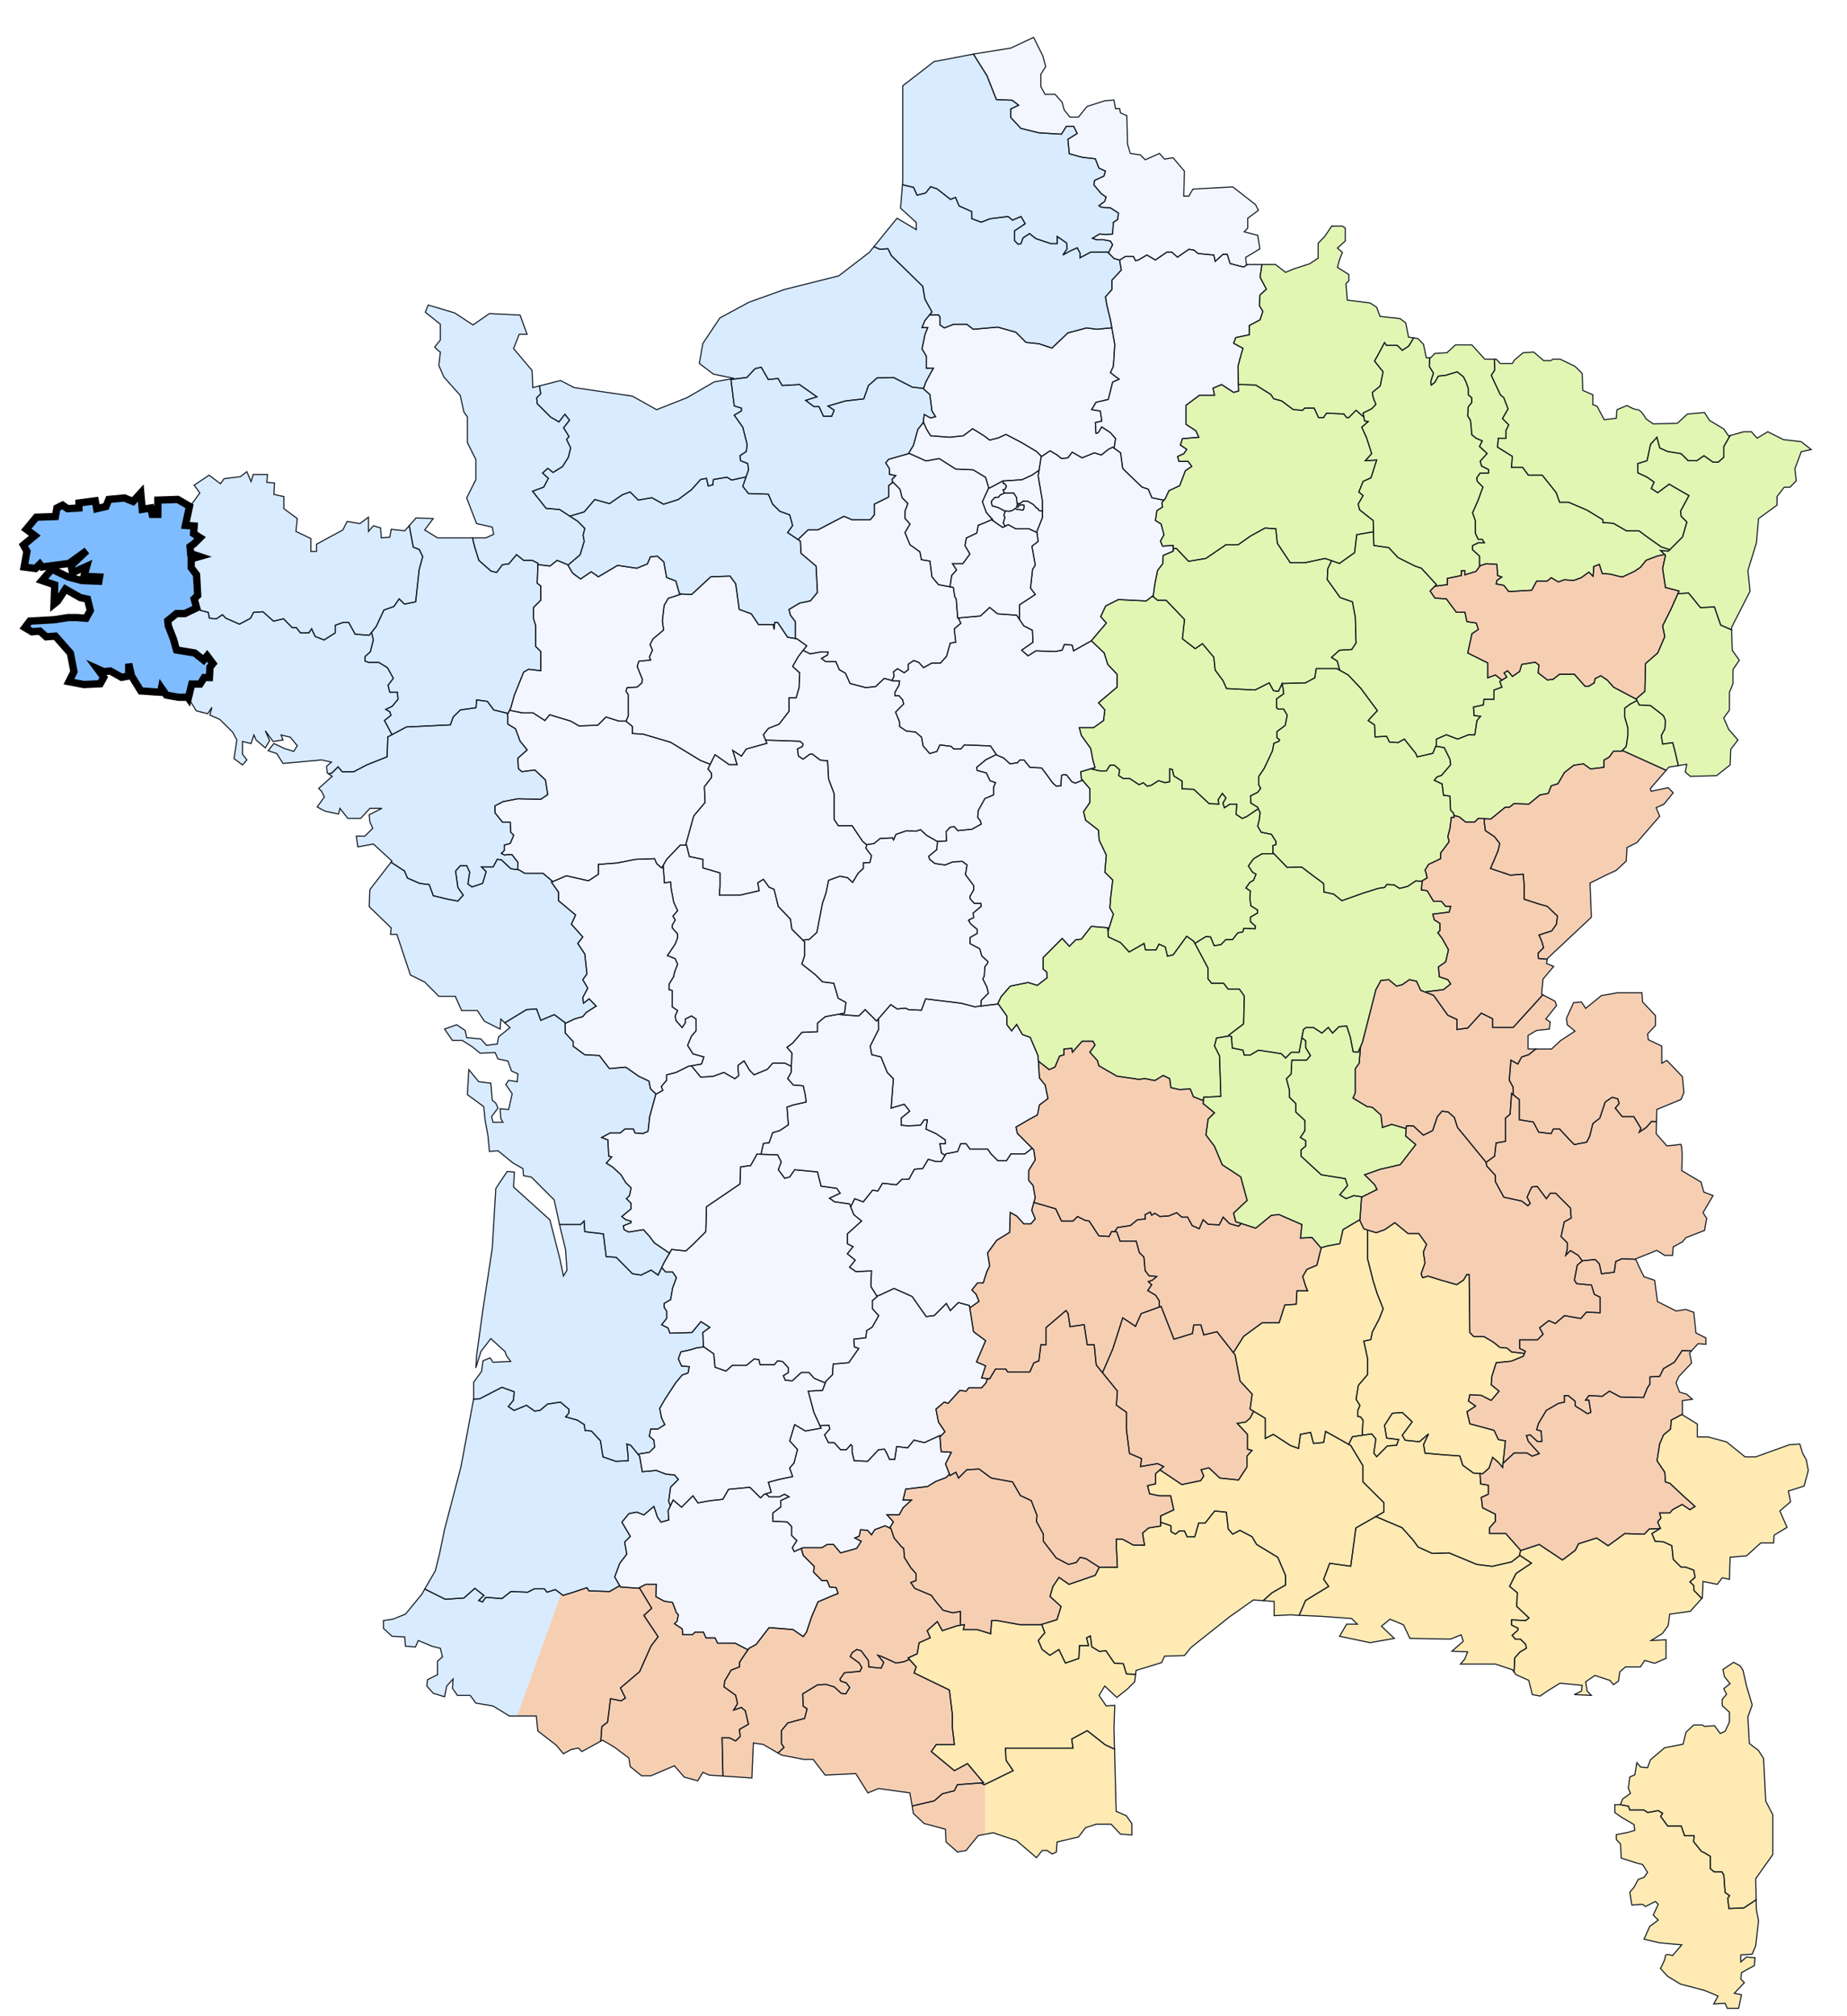 <?xml version="1.0" encoding="utf-8"?><svg width="507.081" height="553.043" version="1.0" id="svg2" sodipodi:docname="departement departements-climat 2.svg" inkscape:version="1.0.1 (3bc2e813f5, 2020-09-07)" xmlns="http://www.w3.org/2000/svg" xmlns:xlink="http://www.w3.org/1999/xlink" xmlns:sodipodi="http://sodipodi.sourceforge.net/DTD/sodipodi-0.dtd" xmlns:inkscape="http://www.inkscape.org/namespaces/inkscape" xmlns:rdf="http://www.w3.org/1999/02/22-rdf-syntax-ns#" xmlns:cc="http://creativecommons.org/ns#" xmlns:dc="http://purl.org/dc/elements/1.1/"><defs id="defs4"><clipPath id="clipPath3345"><rect width="109" height="80" x="222" y="101" id="rect2227" />
      
    </clipPath>
    
  </defs><style type="text/css" id="style6"><![CDATA[.land
{
   fill:#404964;
   stroke:#131b25;
   stroke-width:0.3;
   fill-opacity:0.3;
}

.mediterranean {
   fill:#ffb800;
}
.mountain {
   fill:#df6000;
}
.continental {
   fill:#9ddf00;
}
.oceanic {
   fill:#7fbcff;
}
.mild {
   fill:#d7e0ff;
}

.highlighted, .highlighted .land {
   stroke:#000;
   stroke-width:2;
   fill-opacity:1;
}]]>

.land
{
   fill:#404964;
   stroke:#131b25;
   stroke-width:0.3;
   fill-opacity:0.3;
}

.mediterranean {
   fill:#ffb800;
}
.mountain {
   fill:#df6000;
}
.continental {
   fill:#9ddf00;
}
.oceanic {
   fill:#7fbcff;
}
.mild {
   fill:#d7e0ff;
}

.highlighted, .highlighted .land {
   stroke:#000;
   stroke-width:2;
   fill-opacity:1;
}


</style><g id="complete_map" transform="translate(54.581,-22.106)"><path d="m 388.748,517.251 v 2.156 l 1.969,1.375 3.312,1.938 0.219,1.562 -1.969,0.594 -3.125,0.594 v 1.344 l 1.156,1.188 0.219,3.906 4.281,1.375 1.562,0.375 1.375,2.156 -0.969,1.375 -1.562,0.562 -1.188,2.156 -1.156,1.375 0.562,3.5 2.938,-0.188 0.781,0.594 2.75,-1.375 0.781,0.781 -1.375,2.938 1.375,1.375 -2.344,1.75 -1.562,3.5 4.281,1 6.062,0.562 -2.531,2.938 c 0,0 -1.189,-0.459 -1.719,-0.219 -0.016,0.008 -0.048,0.022 -0.062,0.031 -0.004,0.003 -0.027,0.028 -0.031,0.031 -0.004,0.004 -0.027,0.027 -0.031,0.031 -0.004,0.004 -0.028,0.027 -0.031,0.031 -0.007,0.009 -0.025,0.021 -0.031,0.031 -0.003,0.005 0.003,0.026 0,0.031 -0.005,0.011 -0.027,0.051 -0.031,0.062 -0.002,0.006 0.002,0.025 0,0.031 -0.003,0.013 -0.029,0.049 -0.031,0.062 -10e-4,0.014 4.7e-4,0.048 0,0.062 1e-5,0.977 -1.344,3.344 -1.344,3.344 l 1.938,2.125 3.531,2.156 6.625,1.75 1.938,0.781 1.781,0.781 -1.188,2.156 3.125,-0.188 0.594,1.375 h 3.125 l 0.781,-3.719 -1.969,-0.406 2.75,-2.906 -0.969,-1 0.188,-1.75 3.531,-1.938 0.188,-2.156 -2.344,-0.188 -1.562,1.344 v -1.938 l 3.125,-0.188 0.969,-2.344 0.781,-6.844 -0.594,-2.938 -0.062,-2.812 -3.406,2.25 -4.062,0.156 -0.344,-2.812 0.531,-0.719 -1.25,-0.875 -0.344,-4.781 -0.531,-0.875 h -2.125 l -1.062,-0.875 v -3.375 l -1.406,-0.875 -1.062,-0.531 -2.125,-2.656 0.156,-1.594 h -2.625 l -0.906,-2.656 h -3.719 l -1.938,-2.656 0.531,-0.875 -1.219,-0.719 -2.844,0.531 -1.062,-0.688 h -3.875 l -0.375,-1.062 -2.188,-0.406 z" class="land departement departement2a mediterranean" id="path8" /><path d="m 421.373,478.189 -2.938,1.969 0.406,1.938 1.562,1.969 -1.75,1.344 0.781,1.562 -1.188,1.375 v 1.75 l 1.969,1.781 v 2.719 l -1.188,2.531 -1.344,0.594 -1.562,-2.156 -2.75,0.219 -0.594,-0.406 h -2.344 l -2.125,1.969 -0.812,3.312 -5.062,0.969 -3.906,3.312 -0.781,2.156 -1.938,-0.188 -1,-1.188 -0.562,3.344 -1.375,0.562 -0.406,3.125 0.594,1.375 -2.156,1.562 -0.594,1.562 2.188,0.406 0.375,1.062 h 3.875 l 1.062,0.688 2.844,-0.531 1.219,0.719 -0.531,0.875 1.938,2.656 h 3.719 l 0.906,2.656 h 2.625 l -0.156,1.594 2.125,2.656 1.062,0.531 1.406,0.875 v 3.375 l 1.062,0.875 h 2.125 l 0.531,0.875 0.344,4.781 1.25,0.875 -0.531,0.719 0.344,2.812 4.062,-0.156 3.406,-2.25 -0.125,-5.781 4.688,-6.625 v -10.938 l -1.938,-3.719 -0.594,-11.719 -1.375,-2.156 -2.531,-1.938 -0.406,-7.25 1.188,-3.312 -1.562,-5.281 -0.969,-4.281 -0.812,-1.188 z" class="land departement departement2b mediterranean" id="path10" /><path d="m 323.128,438.201 -5.469,3.125 -1.406,10.5 -5.781,-0.812 -1.656,4.406 1.375,1.938 -6.344,3.875 -1.75,4.062 6.188,0.281 8.219,0.594 1.562,1.562 h -2.938 l -1.938,3.312 8.375,1.75 6.656,-1.156 -3.531,-3.344 2.344,-1.938 3.719,1.562 1.75,3.719 11.156,0.188 2.906,-1.188 0.594,1.781 -3.125,2.719 4.312,0.188 -0.781,1.969 -1.188,1.375 h 9.562 l 4.688,1.562 0.469,0.625 0.188,-3.875 1.406,-1.594 1.781,-1.062 -0.188,-1.062 -1.406,-1.406 h -1.406 l -0.906,-1.062 1.594,-1.438 v -0.531 l -1.75,-0.875 v -1.406 l 3.875,0.188 0.906,-0.719 -3.375,-3.188 0.188,-3.719 -2.125,-1.75 1.75,-3.531 4.25,-2.844 -3.188,-2.125 -2.281,1.781 -5.312,1.219 -4.25,-0.531 -7.594,-3.156 -4.594,0.156 -3.875,-1.75 -1.438,-1.969 -3,-3.344 -7.062,-3 z" class="land departement departement13 mediterranean" id="path12" /><path d="m 330.41,409.639 -2.75,0.219 -2.125,3.312 0.562,3.5 3.312,0.406 -0.562,1.562 -2.562,0.188 -2.906,2.938 -0.781,-0.969 0.562,-3.906 -1.156,-1.375 -5.281,0.781 -1.031,2.094 0.562,0.312 3.312,5.5 v 4.438 l 5.812,5.781 v 2.5 l -2.25,1.281 0.156,0.062 7.062,3 3,3.344 1.438,1.969 3.875,1.75 4.594,-0.156 7.594,3.156 4.25,0.531 5.312,-1.219 2.188,-1.719 0.281,-1.469 -4.062,-4.594 h -4.438 v -1.594 l 1.594,-1.781 v -1.938 l -3.531,-1.75 -0.344,-2.844 1.938,-0.875 v -2.469 l -2.125,-0.375 -0.156,-2.656 -0.031,-0.188 -1.781,-0.125 -2.938,-2.156 -0.781,-2.531 -5.469,-0.406 -4.094,-0.375 -0.406,-2.344 1.375,-2.938 -2.531,2.156 -3.906,-0.406 -0.781,-1.375 2.719,-3.688 z" class="land departement departement84 mediterranean" id="path14" /><path d="m 401.191,441.483 -2.969,0.125 -1.406,1.438 -5.312,-0.188 -4.594,3.344 -3.156,-2.125 -4.969,1.594 -0.875,1.781 -3.531,2.656 -6.375,-4.25 -5.156,1.688 -0.25,1.375 0.094,-0.062 3.188,2.125 -4.25,2.844 -1.75,3.531 2.125,1.75 -0.188,3.719 3.375,3.188 -0.906,0.719 -3.875,-0.188 v 1.406 l 1.75,0.875 v 0.531 l -1.594,1.438 0.906,1.062 h 1.406 l 1.406,1.406 0.188,1.062 -1.781,1.062 -1.406,1.594 -0.188,3.875 0.531,0.719 3.5,1.562 0.969,3.906 2.156,0.406 1.969,-1.375 3.5,-2.156 6.062,0.594 -0.188,1.562 -1.969,0.969 4.688,0.219 -1.156,-1.188 -0.406,-2.531 2.531,-1.75 2.938,0.969 1.188,0.375 0.969,1.188 1.375,-0.969 0.375,-2.562 1.562,-1.344 h 4.094 l 1.188,-1.781 2.719,0.781 3.125,-1.344 v -5.094 l -4.094,0.188 3.125,-1.938 1.562,-2.156 0.406,-3.125 5.656,-0.781 3.156,-3.531 -2.188,-2.25 v -1.25 l -1.062,-1.062 1.406,-1.219 -0.344,-1.969 -2.312,-0.875 h -1.219 l -2.125,-2.125 -0.375,-3.719 -2.281,-1.062 -2.312,-0.156 -0.875,-2.125 z" class="land departement departement83 mediterranean" id="path16" /><path d="m 407.253,392.639 -2.125,3.188 -3,1.781 -1.062,2.125 -2.656,0.156 v 1.938 l -0.719,1.062 -1.062,2.656 -6.344,-0.156 -3,-1.594 -1.969,1.406 -3.688,-0.188 -0.906,1.25 h 0.906 l 0.531,3.344 -0.906,0.375 -3.344,-2.125 v -1.25 l -1.938,-1.594 h -1.062 v 1.781 l -1.594,0.344 -3.375,1.938 -2.125,3.562 -0.531,1.75 1.25,0.344 0.188,2.844 h -1.25 l -1.938,-1.781 -1.062,0.188 0.531,1.594 3,3.344 -1.938,0.719 -1.406,-0.875 h -3.562 l -3,2.812 -0.031,-0.031 -0.125,1.156 -1.156,-1.375 -1.562,-1.375 -1,2.938 -1.75,1.562 -0.75,-0.062 0.031,0.188 0.156,2.656 2.125,0.375 v 2.469 l -1.938,0.875 0.344,2.844 3.531,1.75 v 1.938 l -1.594,1.781 v 1.594 h 4.438 l 4.062,4.594 -0.031,0.094 5.156,-1.688 6.375,4.25 3.531,-2.656 0.875,-1.781 4.969,-1.594 3.156,2.125 4.594,-3.344 5.312,0.188 1.406,-1.438 2.969,-0.125 0.062,-0.031 -0.719,-1.781 0.875,-1.062 -0.344,-1.406 h 2.812 l 0.719,-0.875 2.656,-1.438 2.125,1.438 1.406,-0.906 -3.344,-3 -3.562,-3.344 -1.219,-0.375 -0.188,-2.656 -2.125,-3.156 0.719,-4.594 1.062,-2.5 1.938,-1.594 0.188,-2.469 2.656,-1.406 0.406,-0.156 v -3.781 l 2.75,-0.375 -1.562,-1.375 -1.969,-0.594 -0.969,-2.531 0.781,-1.75 3.5,-3.719 -0.562,-2.75 0.5,-0.531 z" class="land departement departement04 mountain" id="path18" /><path d="m 407.316,410.17 -0.406,0.156 -2.656,1.406 -0.188,2.469 -1.938,1.594 -1.062,2.5 -0.719,4.594 2.125,3.156 0.188,2.656 1.219,0.375 3.562,3.344 3.344,3 -1.406,0.906 -2.125,-1.438 -2.656,1.438 -0.719,0.875 h -2.812 l 0.344,1.406 -0.875,1.062 0.719,1.781 -2.312,1.406 0.875,2.125 2.312,0.156 2.281,1.062 0.375,3.719 2.125,2.125 h 1.219 l 2.312,0.875 0.344,1.969 -1.406,1.219 1.062,1.062 v 1.25 l 2.188,2.25 0.156,-0.188 0.188,-4.469 3.906,0.781 1.375,-1.781 1.969,0.406 0.188,-6.062 4.5,-0.375 3.906,-3.531 h 3.5 l 0.188,-2.156 3.531,-2.125 -1.969,-4.5 2.938,-2.531 -0.594,-2.938 4.312,-1.375 1.156,-4.281 -0.562,-2.938 -1,-1.75 -0.781,-2.562 -2.906,0.219 -9.188,3.312 h -2.938 l -5.062,-4.094 -5.094,-1.375 h -2.938 v -3.531 l -4.094,-2.531 z" class="land departement departement06 mediterranean" id="path20" /><path d="m 390.753,367.451 -1.75,0.781 -0.406,2.938 -3.5,0.406 -0.594,-2.75 -1.156,-1.156 -3.531,0.375 -1.375,1.188 -0.781,4.094 0.594,0.969 4.094,0.406 0.781,2.531 1.562,0.781 v 4.281 l -3.719,-0.188 -1.562,1.75 -4.469,-0.781 -2.531,2.156 -1.781,-0.781 -2.531,1.969 0.969,1.75 -1.562,1.562 h -4.875 v 2.344 l 1.562,0.781 -0.594,1.375 -3.312,1.344 -4.094,0.406 -1.188,3.719 -0.188,2.344 2.156,1.75 -2.156,2.531 -2.719,-1.375 -3.125,-0.188 -0.406,1.75 1.969,1.375 -2.375,1.562 0.812,3.312 6.625,1.781 1.188,2.531 1.938,0.375 -0.656,6.094 0.031,0.031 3,-2.812 h 3.562 l 1.406,0.875 1.938,-0.719 -3,-3.344 -0.531,-1.594 1.062,-0.188 1.938,1.781 h 1.25 l -0.188,-2.844 -1.25,-0.344 0.531,-1.75 2.125,-3.562 3.375,-1.938 1.594,-0.344 v -1.781 h 1.062 l 1.938,1.594 v 1.25 l 3.344,2.125 0.906,-0.375 -0.531,-3.344 h -0.906 l 0.906,-1.25 3.688,0.188 1.969,-1.406 3,1.594 6.344,0.156 1.062,-2.656 0.719,-1.062 v -1.938 l 2.656,-0.156 1.062,-2.125 3,-1.781 2.125,-3.188 2.531,0.125 1.844,-2 2.125,0.188 v -1.75 l -2.719,-1.375 -0.594,-5.656 -2.156,-0.781 -2.719,0.406 -5.094,-2.562 -0.781,-5.844 -2.906,-0.969 -1,-1.969 -1.281,-2.812 z" class="land departement departement05 mountain" id="path22" /><path d="m 264.191,380.545 -5.469,1.969 -1.562,3.5 -3.5,-2.344 -2.75,8.594 -2.812,6.469 4.094,5.031 -0.281,3.875 2.75,1.938 v 4.688 l 0.844,6.625 3.312,1.406 -0.281,2.188 4.688,-0.812 1.656,0.812 -1.031,0.906 6.031,4.031 5.156,-1.062 0.875,-1.25 -0.719,-1.75 2.125,-0.531 3,2.812 5.125,0.531 2.312,-3.531 v -3 l 1.406,-1.594 -1.25,-0.344 v -4.062 l -2.812,-3 2.312,-0.375 1.219,-1.062 0.969,-1.875 -0.969,-0.594 0.562,-4.125 -3.312,-3.594 -1.375,-7.188 -4.969,-6.344 -3.625,0.875 -0.781,-2.719 h -1.969 l -0.375,2.344 -5.062,1.562 z" class="land departement departement48 mountain" id="path24" /><path d="m 245.035,276.264 -2.719,3.5 -1.562,0.188 -1.75,1.781 -1.969,-2.156 -5.25,5.281 v 3.125 l 0.969,0.781 0.188,1.562 -2.719,2.125 -2.562,-0.781 -4.875,1 -2.531,2.906 -0.938,2 0.156,-0.031 2.344,3.312 v 2.344 l 1.344,1.75 1.375,-1.75 1.562,2.75 2.156,0.781 2.156,5.062 0.094,1.469 2.969,2.312 1.594,-0.719 1.25,-3 1.219,-0.344 v -1.594 l 2.125,-0.188 0.188,1.062 2.656,-3 h 3 l 0.531,1.062 -1.406,1.938 2.094,2.312 0.375,1.406 4.938,2.844 6,0.875 1.781,-0.188 2.656,0.531 2.281,-1.406 1.781,0.875 0.344,2.469 2.312,0.531 3,-0.156 0.875,2.125 2.75,1.094 0.094,-0.969 4.688,-0.219 -0.375,-11.125 -1.375,-2.719 0.562,-2.156 3.25,-0.562 0.094,-0.219 4.094,-3.125 0.188,-7.625 -1.375,-1.938 h -3.125 l -1.156,-1.562 h -3.312 l -0.969,-1.188 v -2.938 l -3.938,-7.406 -1.938,-1.375 -3.719,5.094 -1.562,0.375 -0.594,-2.531 -1.75,-0.781 -0.781,1.562 h -2.906 l -0.406,-1.75 -1.969,1.156 -2.125,1.188 -2.344,-2.562 -3.344,-1.562 -0.188,-2.531 z" class="land departement departement03 continental" id="path26" /><path d="m 289.597,409.326 -0.969,1.875 -1.219,1.062 -2.312,0.375 2.812,3 v 4.062 l 1.25,0.344 -1.406,1.594 v 3 l -2.312,3.531 -5.125,-0.531 -3,-2.812 -2.125,0.531 0.719,1.75 -0.875,1.25 -5.156,1.062 -6.031,-4.031 -1.156,1.031 v 2.781 l -2.219,0.531 0.562,2.219 2.75,0.562 h 3.031 l 0.844,3.844 -3.594,1.656 v 1.75 l 2.812,0.969 v 1.594 l 1.25,0.719 1.062,-0.906 h 1.406 l 0.719,1.594 h 2.125 l 1.062,-3.719 h 1.75 l 2.656,-3.344 3.188,0.344 0.531,4.594 1.219,1.438 1.969,-1.062 3.344,1.75 1.25,2.125 5.812,3.531 2.125,4.969 v 2.625 l -3.719,2.125 -2.406,2.156 3,0.219 v 3.906 l 4.469,-0.219 2.406,0.125 1.75,-4.062 6.344,-3.875 -1.375,-1.938 1.656,-4.406 5.781,0.812 1.406,-10.5 7.719,-4.406 v -2.5 l -5.812,-5.781 v -4.438 l -3.312,-5.5 -6.906,-3.875 -0.531,3.031 -2.781,0.281 -0.812,-3.031 -2.781,0.531 -0.531,3.875 -2.219,-0.812 -4.688,-3.062 -2.219,1.125 v -5.531 z" class="land departement departement30 mediterranean" id="path28" /><path d="m 217.66,466.764 -0.281,3.594 -3.594,-1.125 h -3.875 l 0.281,-1.375 -1.938,0.281 -4.125,1.375 -1.375,-2.5 -2.781,2.5 0.844,1.938 -3.062,1.375 -0.531,3.031 -2.5,1.125 2.219,2.469 -0.562,1.656 9.688,4.688 0.812,6.656 v 3.594 l 0.562,4.688 h -4.969 l -1.375,1.938 6.344,5.25 3.594,-1.938 4.406,5.25 -0.656,0.062 0.844,0.5 7.938,-3.875 -1.938,-2.844 -0.156,-3.344 h 18.531 l -0.344,-2.5 4.25,-2.281 4.938,3.875 2.562,1.188 -0.156,-5.594 0.219,-6.438 -2.344,0.188 -1.969,-2.906 1.562,-2.562 3.312,3.125 2.938,-2.344 1.969,-1.938 0.25,-2.062 -2.5,-0.094 -0.875,-2.812 -2.469,-0.188 -2.312,-3.375 -1.781,0.188 -2.094,-1.25 -0.375,-3 -1.062,0.531 0.531,2.125 h -2.469 l -0.188,3.531 -3.688,1.25 -1.781,-3.719 -2.469,1.594 -2.125,-1.594 -1.062,-2.469 1.781,-2.125 -0.844,-2.281 -0.219,0.062 h -5.812 l -6.062,-1.094 z" class="land departement departement11 mediterranean" id="path30" /><path d="m 278.91,436.67 -2.656,3.344 h -1.75 l -1.062,3.719 h -2.125 l -0.719,-1.594 h -1.406 l -1.062,0.906 -1.25,-0.719 v -1.594 l -2.812,-0.969 v 1.031 l -3.312,0.531 -1.656,1.406 0.531,3.312 h -3.031 l -3.031,-1.656 h -1.656 v 1.938 l 0.281,5.781 h -3.312 -1.656 l -1.125,2.219 -7.188,2.469 -2.75,-1.906 -1.656,2.469 -0.812,2.75 3.031,2.781 -1.125,3.594 -4.188,1.312 0.844,2.281 -1.781,2.125 1.062,2.469 2.125,1.594 2.469,-1.594 1.781,3.719 3.688,-1.25 0.188,-3.531 h 2.469 l -0.531,-2.125 1.062,-0.531 0.375,3 2.094,1.25 1.781,-0.188 2.312,3.375 2.469,0.188 0.875,2.812 2.5,0.094 0.125,-1.062 7.031,-2.156 0.781,-1.75 5.469,-0.188 1.75,-2.156 10.562,-8.406 6.625,-4.688 2.688,0.188 2.406,-2.156 3.719,-2.125 v -2.625 l -2.125,-4.969 -5.812,-3.531 -1.25,-2.125 -3.344,-1.75 -1.969,1.062 -1.219,-1.438 -0.531,-4.594 z" class="land departement departement34 mediterranean" id="path32" /><g class="departement departement66" transform="translate(-38.173,23.485)"><path class="mountain land" d="m 254.041,488.193 -0.24,0.117 -0.844,-0.5 -6.531,0.469 -0.812,1.656 -3.312,0.844 -2.219,1.938 -6.062,1.406 0.344,2.062 2.938,2.75 5.844,1.562 0.188,3.5 3.125,2.75 2.344,-0.406 3.344,-4.094 1.896,-0.361" /><path class="mediterranean land" d="m 254.041,501.886 2.197,-0.42 6.438,2.156 5.469,4.688 1.562,-1.969 h 1.375 l 1.375,0.969 1.156,-0.562 0.188,-2.75 5.875,-1.375 1.938,-2.531 2.938,-0.969 h 4.094 l 2.562,2.719 3.125,0.219 v -3.125 l -1.562,-2.156 -2.75,-1.188 -0.438,-17.062 -2.562,-1.188 -4.938,-3.875 -4.25,2.281 0.344,2.5 h -18.531 l 0.156,3.344 1.938,2.844 -7.697,3.758" />
      
      
    </g><path d="m 229.253,352.014 -0.594,2.156 0.969,2.344 -1.188,1.375 h -1.938 l -1.969,-2.156 -1.75,-0.969 -0.188,5.469 -3.531,2.156 -2.531,3.5 0.594,3.531 -0.781,1.562 -1,3.125 h -1.562 l -1.562,1.938 1.188,1.188 0.781,1.938 -2.531,1.781 1.031,6.531 3.312,2.469 -2.5,5.812 2.5,1.094 -1.094,3.312 2.188,0.281 1.656,-2.75 h 2.781 l 0.531,0.812 h 6.094 l 1.094,-2.469 1.375,-0.562 0.562,-4.406 h 1.375 v -4.688 l 5.531,-4.719 0.562,0.844 0.531,3.594 3.875,-0.562 0.844,5.531 h 1.906 l 0.562,5.531 1.719,2.125 2.812,-6.469 2.75,-8.594 3.5,2.344 1.562,-3.5 5,-1.812 v -1.656 l -1.062,-1.594 -2.125,-1.25 1.062,-1.594 -0.906,-0.875 1.062,-0.344 1.25,-1.062 -2.125,-0.188 -1.062,-1.406 -0.344,-3.719 -1.25,-1.25 -0.875,-3.156 h -4.438 l -0.875,-2.5 -1.406,-0.156 -0.719,1.406 -2.812,-0.188 -2.656,-4.062 -1.062,-0.156 -2.125,-1.062 -1.25,1.219 h -3.156 l -1.594,-3.344 z" class="land departement departement15 mountain" id="path40" /><path d="m 261.222,354.639 -1.406,0.719 v 1.219 l -2.125,0.188 -1.938,1.594 -3.531,0.531 -0.812,1.156 0.625,0.062 0.875,2.5 h 4.438 l 0.875,3.156 1.25,1.25 0.344,3.719 1.062,1.406 2.125,0.188 -1.25,1.062 -1.062,0.344 0.906,0.875 -1.062,1.594 2.125,1.25 1.062,1.594 v 1.656 l 0.469,-0.156 3.531,9 5.062,-1.562 0.375,-2.344 h 1.969 l 0.781,2.719 3.625,-0.875 4.5,5.75 2.812,-4.469 5.062,-3.719 h 4.688 l 1.562,-4.875 3.125,-0.219 0.219,-3.688 h 2.906 l -0.562,-1.375 -0.781,-2.531 1.156,-1.969 2.75,-1.156 1.156,-4.688 -2.531,-2.938 -3.125,0.188 0.375,-3.719 -6.25,-2.719 -2.125,0.188 -4.312,3.531 -3.938,-1.281 -0.781,0.75 -2.469,-0.719 -1.75,-1.781 -1.062,2.125 -3.031,-0.156 -1.406,-1.25 -1.062,2.469 -1.938,-0.875 -1.25,-2.312 h -1.594 l -1.406,-1.219 -2.125,0.875 -2.469,0.188 -1.406,-0.906 -0.875,0.531 z" class="land departement departement43 mountain" id="path42" /><path d="m 242.503,307.795 -2.656,3 -0.188,-1.062 -2.125,0.188 v 1.594 l -1.219,0.344 -1.25,3 -1.594,0.719 -2.969,-2.312 0.281,4.594 1.562,1.938 0.781,3.719 -2.344,1.75 -0.562,2.75 -2.156,1.156 -3.719,2.156 0.375,1.75 4.5,4.5 0.406,2.75 -1.781,2.906 v 2.75 l 1.188,1.375 0.594,3.312 -0.375,1.344 6,1.75 1.594,3.344 h 3.156 l 1.25,-1.219 2.125,1.062 1.062,0.156 2.656,4.062 2.812,0.188 0.719,-1.406 0.781,0.094 0.812,-1.156 3.531,-0.531 1.938,-1.594 2.125,-0.188 v -1.219 l 1.406,-0.719 0.375,0.875 0.875,-0.531 1.406,0.906 2.469,-0.188 2.125,-0.875 1.406,1.219 h 1.594 l 1.25,2.312 1.938,0.875 1.062,-2.469 1.406,1.25 3.031,0.156 1.062,-2.125 1.75,1.781 2.469,0.719 0.781,-0.75 -1.531,-0.5 -0.594,-2.344 3.719,-3.5 -1.75,-6.438 -5.094,-3.344 -2.125,-5.062 -2.344,-3.125 0.594,-4.312 1.75,-1.75 -3.125,-2.531 0.094,-0.781 -2.75,-1.094 -0.875,-2.125 -3,0.156 -2.312,-0.531 -0.344,-2.469 -1.781,-0.875 -2.281,1.406 -2.656,-0.531 -1.781,0.188 -6,-0.875 -4.938,-2.844 -0.375,-1.406 -2.094,-2.312 1.406,-1.938 -0.531,-1.062 z" class="land departement departement63 mountain" id="path44" /><path d="m 122.628,456.826 -1.938,1.031 0.344,0.031 3.312,5.469 -2.156,1.969 1.562,2.344 2.344,3.5 -1.938,2.531 -3.125,7.031 -5.281,4.5 1.375,2.75 -1.188,0.781 -2.906,-0.594 -0.812,6.438 -1.562,1.188 -0.312,4.031 0.5,-0.281 3.312,1.969 3.906,2.938 0.375,2.344 3.125,2.531 h 2.562 l 6.438,-2.75 2.719,3.125 3.719,1 1.375,-2.344 1.75,0.781 3.781,0.25 -0.25,-10.5 h 1.969 l 1.75,0.875 1.25,-1.219 -0.188,-1.938 2.469,-1.438 -0.875,-3.688 -1.062,-0.906 -2.125,0.719 1.062,-1.781 -0.531,-2.281 -3.188,-2.312 0.188,-1.594 1.781,-3 2.281,-0.875 v -1.25 l 1.406,-2.125 0.938,-1.312 -3.562,-1.844 h -4.781 l -0.719,-1.438 h -2.469 l -0.719,-1.594 h -2.281 l -0.719,0.719 h -2.656 l -0.156,-1.594 -2.125,-1.406 0.719,-0.719 0.344,-1.75 -0.531,-0.531 -1.062,-2.844 -2.312,-0.344 -2.281,-1.25 0.156,-3.344 z" class="land departement departement65 mountain" id="path46" /><g class="departement departement64" transform="translate(-36.072,5.548)"><path class="oceanic land" d="m 135.519,453.861 -1.568,-1.176 -2.281,0.719 -0.719,-0.906 h -2.812 l -1.781,0.906 -4.594,-0.188 -2.469,1.938 -4.438,-0.344 -0.875,1.25 -1.062,-0.375 1.406,-1.406 -2.469,-1.938 -3,2.656 -5.125,0.344 -5.625,-2.812 -0.812,1.438 -4.5,5.469 -3.5,1.375 -2.531,0.375 v 2.156 l 2.344,2.156 3.5,0.188 0.188,2.531 2.75,0.219 0.781,-1.781 3.719,1.562 2.344,0.594 0.562,2.344 -1.344,1.188 v 3.688 l -2.75,1.375 -0.188,1.75 1.75,1.969 3.125,0.969 0.594,-2.938 1.75,-1.938 -0.188,2.531 1.375,1.969 h 3.5 l 1.562,2.125 4.688,0.781 4.5,2.75 h 2.156" /><path class="mountain land" d="m 123.482,487.373 h 5.25 l 0.406,4.094 5.062,3.906 1.969,2.344 2.156,-1.156 1.938,-0.406 0.969,0.969 1.781,-0.969 3.406,-1.875 0.312,-4.031 1.562,-1.188 0.812,-6.438 2.906,0.594 1.188,-0.781 -1.375,-2.75 5.281,-4.5 3.125,-7.031 1.938,-2.531 -2.344,-3.5 -1.562,-2.344 2.156,-1.969 -3.312,-5.469 -5.281,-0.375 -0.188,-0.344 -2.812,1.594 -5.656,-0.188 -0.531,-0.875 -3.719,1.25 -2.844,0.875 -0.557,-0.418" />
      
      
    </g><path d="m 83.222,402.733 -6.188,3.188 -1.594,0.062 -3.469,18.562 -4.5,17.188 -1.375,6.656 -1.156,4.688 -2.906,5 5.625,2.812 5.125,-0.344 3,-2.656 2.469,1.938 -1.406,1.406 1.062,0.375 0.875,-1.25 4.438,0.344 2.469,-1.938 4.594,0.188 1.781,-0.906 h 2.812 l 0.719,0.906 2.281,-0.719 2.125,1.594 2.844,-0.875 3.719,-1.25 0.531,0.875 5.656,0.188 2.812,-1.594 -1.375,-2.406 1.375,-3.719 1.938,-2.531 -0.594,-3.312 1.562,-1.562 -2.312,-3.906 1.938,-2.344 2.156,-0.406 1.938,0.781 2.75,-2.344 0.969,2.938 0.969,1.375 2.156,-0.594 -0.188,-2.531 0.625,-1.375 -0.469,-1.219 0.531,-3.875 2.125,-2.125 -1.062,-1.25 -2.312,-0.188 -2.656,-1.031 -3.875,0.344 -0.719,-4.25 -2.469,-3 -1.062,-0.344 0.375,3.531 v 1.062 l -3.375,0.156 -3.531,-1.219 -0.719,-4.438 -2.469,-2.656 -1.75,-0.156 -0.188,-1.594 -1.938,-1.25 -3.188,-0.875 0.875,-1.062 v -1.062 l -1.062,-0.875 -1.219,-1.062 -3.562,0.531 -2.094,1.75 -1.438,0.188 -2.281,-1.594 -3.375,1.406 -1.594,-1.062 1.438,-1.75 0.156,-2.312 z" class="land departement departement40 oceanic" id="path54" /><path d="m 84.66,343.514 -3.125,4.688 -0.969,16.406 -2.531,16.594 -1.781,12.875 -0.188,3.344 1.375,-4.5 2.719,-3.531 3.906,3.531 0.406,1.156 1.156,1.562 -4.875,0.219 -0.781,-1.188 -1.938,0.781 -0.406,2.938 -2.156,2.938 v 4.469 l -0.031,0.188 1.594,-0.062 6.188,-3.188 3.344,1.219 -0.156,2.312 -1.438,1.75 1.594,1.062 3.375,-1.406 2.281,1.594 1.438,-0.188 2.094,-1.75 3.562,-0.531 1.219,1.062 1.062,0.875 v 1.062 l -0.875,1.062 3.188,0.875 1.938,1.25 0.188,1.594 1.75,0.156 2.469,2.656 0.719,4.438 3.531,1.219 3.375,-0.156 v -1.062 l -0.375,-3.531 1.062,0.344 2,2.438 3.125,-0.5 1.438,-1.406 -0.188,-1.938 -1.25,-1.062 0.375,-1.969 h 1.938 l 1.938,-1.219 -0.875,-1.781 -0.531,-2.656 1.406,-2.469 3,-4.594 1.781,-2.125 1.594,-0.531 0.344,-1.75 -2.125,-0.188 -0.875,-1.938 0.688,-1.938 2.5,-0.531 1.75,-0.531 2.062,-0.281 -0.125,-0.094 -0.156,-3.875 1.938,-1.406 -2.469,-1.594 -2.469,3 -6.031,0.188 -0.531,-1.438 -1.75,-0.875 1.406,-1.781 v -1.938 l -0.719,-1.063 v -1.062 l 1.781,-1.062 0.531,-3.156 1.062,-2.844 -1.062,-1.594 h -1.938 l -1.031,-1.219 -1,2.094 -1.938,-1.375 -2.75,1.375 -2.344,-0.375 -4.469,-4.5 -2.75,-0.188 -0.781,-6.25 -5.094,-0.594 -0.188,-2.938 -0.969,0.969 h -5.781 l 0.281,1.25 1.375,5.656 0.375,5.656 -0.969,1.562 -0.969,-4.688 -2.75,-10.719 -9.969,-9 0.219,-4.094 z" class="land departement departement33 oceanic" id="path56" /><path d="m 153.253,338.764 -1.75,3.125 -2.75,0.375 -0.188,4.688 -9.188,6.25 -0.188,6.844 -3.531,3.5 -1.938,1.781 -3.906,-0.406 -2.156,3.719 -0.562,1.219 1.031,1.219 h 1.938 l 1.062,1.594 -1.062,2.844 -0.531,3.156 -1.781,1.062 v 1.062 l 0.719,1.062 v 1.938 l -1.406,1.781 1.75,0.875 0.531,1.438 6.031,-0.188 2.469,-3 2.469,1.594 -1.938,1.406 0.156,3.875 2.844,1.969 0.344,3.688 3,1.062 1.781,-1.594 h 3.875 l 2.125,-1.75 1.25,0.188 0.344,1.406 h 3.906 l 0.875,-1.062 1.406,0.188 1.594,1.75 v 1.25 l -1.406,0.875 0.531,1.25 1.938,0.156 2.469,-2.281 h 2.125 l 1.406,1.594 3.062,1.281 0.188,-0.5 1.781,-1.75 0.188,-2.938 4.281,-0.375 2.75,-3.906 -1.188,-0.406 -0.188,-2.125 3.312,-0.406 0.219,-1.938 1.562,-1 1.75,-3.125 -1.75,-1.938 v -2.156 l 1.344,-1.156 -1.75,-2.75 0.188,-4.281 -4.281,0.188 -1.75,-1.188 1.562,-1.938 -2.156,-1.75 1.562,-1.969 -1.562,-0.781 v -2.719 l 3.906,-3.531 -2.156,-1.75 -1.156,-2.938 -4.125,-0.594 -1.375,-0.969 2.938,-1.375 -0.969,-1.344 -4.281,-0.594 -1,-3.906 -6.25,-0.594 -1.375,1.969 -1.344,0.375 -1.781,-2.344 0.812,-2.156 -1,-1.938 z" class="land departement departement24 mild" id="path58" /><path d="m 138.66,391.67 -2.062,0.281 -1.75,0.531 -2.5,0.531 -0.688,1.938 0.875,1.938 2.125,0.188 -0.344,1.75 -1.594,0.531 -1.781,2.125 -3,4.594 -1.406,2.469 0.531,2.656 0.875,1.781 -1.938,1.219 h -1.938 l -0.375,1.969 1.25,1.062 0.188,1.938 -1.438,1.406 -3.125,0.5 0.469,0.562 0.719,4.25 3.875,-0.344 2.656,1.031 2.312,0.188 1.062,1.25 -2.125,2.125 -0.531,3.875 0.469,1.219 0.75,-1.562 2.312,1.969 3.125,-3.125 1.375,1.938 3.312,-0.594 3.531,-0.375 1.562,-2.75 5.844,-0.562 2.938,2.906 1,-0.969 1.938,-0.594 -0.781,-2.719 2.938,-0.781 3.719,-0.781 -0.812,-2.344 1.188,-1.375 0.969,-3.719 -2.156,-2.344 1.375,-4.469 2.938,1.75 4.312,-0.781 -1.969,-4.312 -1.562,-5.844 3.906,-0.188 0.781,-2.062 -3.062,-1.281 -1.406,-1.594 h -2.125 l -2.469,2.281 -1.938,-0.156 -0.531,-1.25 1.406,-0.875 v -1.25 l -1.594,-1.75 -1.406,-0.188 -0.875,1.062 h -3.906 l -0.344,-1.406 -1.25,-0.188 -2.125,1.75 h -3.875 l -1.781,1.594 -3,-1.062 -0.344,-3.688 z" class="land departement departement47 mild" id="path60" /><path d="m 190.878,375.608 -4.156,1.938 -0.594,0.094 0.125,0.188 -1.344,1.156 v 2.156 l 1.75,1.938 -1.75,3.125 -1.562,1 -0.219,1.938 -3.312,0.406 0.188,2.125 1.188,0.406 -2.75,3.906 -4.281,0.375 -0.188,2.938 -1.781,1.75 -0.969,2.562 -3.906,0.188 1.562,5.844 1.656,3.625 2.5,-0.094 0.156,1.031 -1.406,1.594 1.062,2.125 h 1.594 l 1.75,1.938 h 1.594 l 1.25,-1.406 0.344,0.375 v 1.75 l 0.531,2.312 3.719,0.156 3,-3.188 1.594,-0.156 0.531,0.875 0.875,1.938 h 1.438 l 0.531,-3.531 3,0.375 1.75,-2.125 2.844,0.688 4.25,-1.938 0.031,0.375 1.375,-1.438 -1.781,-2.656 -0.688,-3.531 2.281,-1.938 1.062,0.344 3.188,-3.531 1.75,0.188 0.719,-0.906 h 3.531 l 1.25,-1.406 0.344,-1.094 -1.594,-0.219 1.094,-3.312 -2.5,-1.094 2.5,-5.812 -3.312,-2.469 -1.125,-7.188 -3.031,-0.812 -2.219,2.188 -1.094,-1.938 -3.312,3.312 -2.219,0.281 -3.844,-5.5 z" class="land departement departement46 mild" id="path62" /><path d="m 180.628,474.67 -1.25,0.875 -0.531,1.062 2.469,1.781 0.719,1.25 -0.531,1.031 -4.25,0.375 -1.219,1.75 0.156,0.531 1.594,0.531 0.906,1.25 -1.062,1.75 -1.25,-0.156 -1.938,-1.781 -2.312,-0.688 -2.281,0.156 -4.062,2.469 0.156,3.375 1.062,0.719 -0.688,2.625 -4.625,1.25 -1.75,2.125 v 3.531 l 0.719,1.062 -1.656,1.531 1.062,0.594 6.031,1.156 h 2.562 l 3.312,4.312 8.406,-0.406 3.312,5.281 2.938,-1.188 8.594,1.188 0.625,3.594 6.062,-1.406 2.219,-1.938 3.312,-0.844 0.812,-1.656 7.188,-0.531 -4.406,-5.25 -3.594,1.938 -6.344,-5.25 1.375,-1.938 h 4.969 l -0.562,-4.688 v -3.594 l -0.812,-6.656 -9.688,-4.688 0.562,-1.656 -1.844,-2.062 -1.562,0.656 -2.125,0.344 -3.906,-1.781 -1.062,-0.344 1.594,1.938 -0.688,1.594 -3.375,-0.344 -0.156,-1.781 -1.969,-2.656 z" class="land departement departement09 mountain" id="path64" /><path d="m 151.285,430.17 -5.844,0.562 -1.562,2.75 -3.531,0.375 -3.312,0.594 -1.375,-1.938 -3.125,3.125 -2.312,-1.969 -1.375,2.938 0.188,2.531 -2.156,0.594 -0.969,-1.375 -0.969,-2.938 -2.75,2.344 -1.938,-0.781 -2.156,0.406 -1.938,2.344 2.312,3.906 -1.562,1.562 0.594,3.312 -1.938,2.531 -1.375,3.719 1.562,2.75 4.938,0.344 1.938,-1.031 h 3 l -0.156,3.344 2.281,1.25 2.312,0.344 1.062,2.844 0.531,0.531 -0.344,1.75 -0.719,0.719 2.125,1.406 0.156,1.594 h 2.656 l 0.719,-0.719 h 2.281 l 0.719,1.594 h 2.469 l 0.719,1.438 h 4.781 l 3.562,1.844 0.312,-0.438 1.938,-1.062 3.531,-4.594 6.562,0.531 2.812,1.938 0.906,-1.25 1.406,-4.219 1.75,-4.062 3.719,-1.594 1.781,-0.719 -0.531,-1.594 -1.781,-0.188 -0.688,-1.75 h -1.438 l -2.281,-2.312 0.156,-1.594 -3,-3 -0.531,-1.906 -1.938,0.844 -0.531,-1.062 1.25,-1.938 -1.438,-1.406 v -2.469 l -1.219,-1.25 -3.906,-0.188 v -2.281 l 2.125,-1.594 v -1.781 l 2.312,-1.062 -1.25,-0.688 -1.406,0.688 h -2.844 l -0.875,-0.812 -0.469,0.156 -1,0.969 z" class="land departement departement32 mild" id="path66" /><path d="m 188.41,440.733 -2.844,1.062 -0.875,1.406 -1.062,-1.219 -1.938,-0.188 -0.375,1.781 -1.219,0.5 1.75,0.906 -1.219,1.938 -4.438,1.25 -1.938,-2.312 h -1.75 l -1.438,0.875 h -5.125 l -0.531,0.219 0.531,1.906 3,3 -0.156,1.594 2.281,2.312 h 1.438 l 0.688,1.75 1.781,0.188 0.531,1.594 -1.781,0.719 -3.719,1.594 -1.75,4.062 -1.406,4.219 -0.906,1.25 -2.812,-1.938 -6.562,-0.531 -3.531,4.594 -1.938,1.062 -1.25,1.75 -1.406,2.125 v 1.25 l -2.281,0.875 -1.781,3 -0.188,1.594 3.188,2.312 0.531,2.281 -1.062,1.781 2.125,-0.719 1.062,0.906 0.875,3.688 -2.469,1.438 0.188,1.938 -1.25,1.219 -1.75,-0.875 h -1.969 l 0.25,10.5 7.938,0.531 0.406,-9.594 2.719,0.406 4.031,2.344 1.656,-1.531 -0.719,-1.062 v -3.531 l 1.75,-2.125 4.625,-1.25 0.688,-2.625 -1.062,-0.719 -0.156,-3.375 4.062,-2.469 2.281,-0.156 2.312,0.688 1.938,1.781 1.25,0.156 1.062,-1.75 -0.906,-1.25 -1.594,-0.531 -0.156,-0.531 1.219,-1.75 4.25,-0.375 0.531,-1.031 -0.719,-1.25 -2.469,-1.781 0.531,-1.062 1.25,-0.875 1.219,0.344 1.969,2.656 0.156,1.781 3.375,0.344 0.688,-1.594 -1.594,-1.938 1.062,0.344 3.906,1.781 2.125,-0.344 1.562,-0.656 -0.375,-0.406 2.5,-1.125 0.531,-3.031 3.062,-1.375 -0.844,-1.938 2.781,-2.5 1.375,2.5 4.125,-1.375 0.781,-0.125 0.062,-1.281 v -2.5 l -2.125,0.375 -2.656,-0.719 -2.312,-2.812 -0.875,-1.25 -4.594,-1.938 -1.062,-1.594 1.406,-0.531 v -1.938 l -1.406,-1.594 -1.781,-2.844 -0.156,-2.469 -0.531,-0.344 -2.125,-2.5 -0.875,-2.625 z" class="land departement departement31 mountain" id="path68" /><path d="m 163.597,412.983 -1.375,4.469 2.156,2.344 -0.969,3.719 -1.188,1.375 0.812,2.344 -3.719,0.781 -2.938,0.781 0.781,2.719 -1.469,0.438 0.875,0.812 h 2.844 l 1.406,-0.688 1.25,0.688 -2.312,1.062 v 1.781 l -2.125,1.594 v 2.281 l 3.906,0.188 1.219,1.25 v 2.469 l 1.438,1.406 -1.25,1.938 0.531,1.062 2.469,-1.062 h 5.125 l 1.438,-0.875 h 1.75 l 1.938,2.312 4.438,-1.25 1.219,-1.938 -1.75,-0.906 1.219,-0.5 0.375,-1.781 1.938,0.188 1.062,1.219 0.875,-1.406 2.844,-1.062 1.281,0.594 1,-1.656 -1.75,-1.938 h 3.344 l 1.062,-1.938 2.312,-2.125 h -2.312 l 0.719,-3 6,-0.719 2.312,-1.406 2.812,-1.062 0.906,-0.906 -1.094,-2.812 1.594,-3.188 -2.812,-0.188 -0.344,-4.406 -4.25,1.938 -2.844,-0.688 -1.75,2.125 -3,-0.375 -0.531,3.531 h -1.438 l -0.875,-1.938 -0.531,-0.875 -1.594,0.156 -3,3.188 -3.719,-0.156 -0.531,-2.312 v -1.75 l -0.344,-0.375 -1.25,1.406 h -1.594 l -1.75,-1.938 h -1.594 l -1.062,-2.125 1.406,-1.594 -0.156,-1.031 -2.5,0.094 0.312,0.688 -4.312,0.781 z" class="land departement departement82 mild" id="path70" /><path d="m 238.097,381.67 -5.531,4.719 v 4.688 h -1.375 l -0.562,4.406 -1.375,0.562 -1.094,2.469 h -6.094 l -0.531,-0.812 h -2.781 l -1.656,2.75 -0.594,-0.062 -0.344,1.094 -1.25,1.406 h -3.531 l -0.719,0.906 -1.75,-0.188 -3.188,3.531 -1.062,-0.344 -2.281,1.938 0.688,3.531 1.781,2.656 -1.375,1.438 0.312,4.031 2.812,0.188 -1.594,3.188 1.25,3.188 1.594,-0.906 0.719,1.594 2.281,-2.281 3.375,-0.188 3.344,2.469 5.844,1.062 2.125,3.719 3,1.406 1.594,4.062 -0.188,1.594 1.938,3.562 v 1.938 l 3.531,4.594 3.375,1.75 2.125,-0.531 1.062,-1.406 1.594,0.375 3.656,2.344 h 0.031 1.625 3.312 l -0.281,-5.781 v -1.938 h 1.656 l 3.031,1.656 h 3.031 l -0.531,-3.312 1.656,-1.406 3.312,-0.531 v -2.781 l 3.594,-1.656 -0.844,-3.844 h -3.031 l -2.75,-0.562 -0.562,-2.219 2.219,-0.531 v -2.781 l 2.188,-1.938 -1.656,-0.812 -4.688,0.812 0.281,-2.188 -3.312,-1.406 -0.844,-6.625 v -4.688 l -2.75,-1.938 0.281,-3.875 -5.812,-7.156 -0.562,-5.531 h -1.906 l -0.844,-5.531 -3.875,0.562 -0.531,-3.594 z" class="land departement departement12 mountain" id="path72" /><path d="m 214.222,425.17 -3.375,0.188 -2.281,2.281 -0.719,-1.594 -1.594,0.906 -0.156,-0.375 -0.906,0.906 -2.812,1.062 -2.312,1.406 -6,0.719 -0.719,3 h 2.312 l -2.312,2.125 -1.062,1.938 h -3.344 l 1.75,1.938 -1,1.656 0.312,0.125 0.875,2.625 2.125,2.5 0.531,0.344 0.156,2.469 1.781,2.844 1.406,1.594 v 1.938 l -1.406,0.531 1.062,1.594 4.594,1.938 0.875,1.25 2.312,2.812 2.656,0.719 2.125,-0.375 v 2.5 l -0.062,1.281 1.156,-0.156 -0.281,1.375 h 3.875 l 3.594,1.125 0.281,-3.594 h 1.656 l 6.062,1.094 h 5.812 l 4.406,-1.375 1.125,-3.594 -3.031,-2.781 0.812,-2.75 1.656,-2.469 2.75,1.906 7.188,-2.469 1.125,-2.219 -3.656,-2.344 -1.594,-0.375 -1.062,1.406 -2.125,0.531 -3.375,-1.75 -3.531,-4.594 v -1.938 l -1.938,-3.562 0.188,-1.594 -1.594,-4.062 -3,-1.406 -2.125,-3.719 -5.844,-1.062 z" class="land departement departement81 mountain" id="path74" /><path d="m 326.691,290.889 -2.156,0.219 -1.375,2.531 -3.688,14.438 -0.531,1.188 -0.375,4.562 -1.062,1.469 v 6.594 l -0.625,1.5 3.812,2.312 1.5,0.219 2.344,2.125 0.406,3.406 2.562,-0.844 3.969,1.156 0.062,-0.75 h 1.906 l 2.75,2.562 2.562,-1.281 1.281,-3.812 1.281,-1.5 1.688,0.219 1.688,1.5 0.875,2.75 7.844,9.562 2.344,-1.688 0.406,-3.625 2.562,-0.438 v -6.375 l 1.281,-1.062 0.406,-5.719 0.5,0.406 -0.062,-2.094 -1.062,-1.938 0.438,-5.5 1.906,1.062 1.062,-1.938 1.906,-0.625 1.969,-1.562 h -2.125 v -3.719 l 2.344,-1.375 3.5,-0.375 0.219,-1.969 -1.188,-0.781 2.938,-3.719 -0.406,-1.156 -3.344,-1.781 -8.125,8.938 h -5.656 v -2.344 l -3.125,-1.562 -3.719,4.094 -2.938,0.406 v -2.75 l -2.531,-1.156 -3.906,-5.469 -3.531,-1.375 -1.156,-2.531 -1.969,-0.406 -1.938,1.375 -1.562,0.406 z" class="land departement departement01 mountain" id="path76" /><path d="m 341.316,326.983 -1.281,1.5 -1.281,3.812 -2.562,1.281 -2.75,-2.562 h -1.906 l -0.219,2.781 2.781,2.344 -4.25,5.5 -5.531,1.281 -4.25,1.5 2.75,2.75 0.656,1.281 -4.25,2.125 -0.438,6.156 -0.125,0.062 1.188,2.469 3.406,1.062 2.344,-0.844 2.75,-1.906 3.625,2.969 h 2.969 l 2.125,2.969 -0.875,2.125 0.438,3 -1.062,2.969 0.438,1.062 1.469,-0.438 3.406,1.062 4.469,1.281 1.906,-1.281 0.844,-1.469 h 0.656 l 0.188,15.906 1.062,1.062 h 2.781 l 2.531,1.5 1.906,1.5 1.938,0.188 1.25,1.062 3.531,0.406 0.25,-0.594 -1.562,-0.781 v -2.344 h 4.875 l 1.562,-1.562 -0.969,-1.75 2.531,-1.969 1.781,0.781 2.531,-2.156 4.469,0.781 1.562,-1.75 3.719,0.188 v -4.281 l -1.562,-0.781 -0.781,-2.531 -4.094,-0.406 -0.594,-0.969 0.781,-4.094 1.375,-1.188 -1.125,-1.531 -2.125,-1.281 -1.281,1.281 0.438,-1.719 v -1.688 l -1.719,-1.719 0.875,-4.031 1.906,-1.062 -0.219,-2.75 -4.031,-4.031 h -1.5 l -1.062,1.469 -2.531,-3.375 -1.5,0.188 -1.281,2.781 0.875,1.688 -0.656,0.656 -1.688,-1.281 -4.906,-1.062 -2.312,-4.25 v -1.719 l -2.344,-2.531 -0.25,-1.094 -7.812,-9.531 -0.875,-2.75 -1.688,-1.5 z" class="land departement departement38 mountain" id="path78" /><path d="m 389.535,294.483 -4.469,0.781 -4.312,3.5 -1.156,-1.75 -2.156,0.188 -1.969,4.312 0.219,1.75 2.125,1.75 -3.906,2.562 -2.531,2.344 h -4.312 l -1.969,1.562 -1.906,0.625 -1.062,1.938 -1.906,-1.062 -0.438,5.5 1.062,1.938 0.062,2.094 1.625,1.281 v 5.531 l 3.844,0.625 1.469,2.781 3.406,0.406 0.625,-1.25 h 1.719 l 2.969,3.188 1.062,1.062 3.406,-0.656 0.844,-1.688 0.844,-3.406 1.906,-1.5 1.5,-4.438 1.906,-1.281 1.5,0.406 0.406,1.281 -1.062,1.281 1.906,2.344 h 3.188 l 1.938,3.188 -0.438,1.062 1.906,-1.281 1.5,-1.688 1.312,0.156 0.094,-3.406 6.656,-2.75 0.781,-1.938 -0.406,-4.312 -4.281,-4.469 -1.375,0.781 v -1.781 -2.906 l -3.719,-1.781 -0.188,-1.562 2.156,-2.344 v -2.719 l -3.531,-3.719 -0.188,-2.531 z" class="land departement departement74 mountain" id="path80" /><path d="m 282.941,306.326 -3.531,0.594 -0.562,2.156 1.375,2.719 0.375,11.125 -4.688,0.219 -0.188,1.75 3.125,2.531 -1.75,1.75 -0.594,4.312 2.344,3.125 2.125,5.062 5.094,3.344 1.75,6.438 -3.719,3.5 0.594,2.344 5.469,1.781 4.312,-3.531 2.125,-0.188 6.25,2.719 -0.375,3.719 3.125,-0.188 2.469,2.844 1.812,-0.5 3.375,-0.625 0.875,-3.844 4.656,-2.75 0.438,-6.156 0.156,-0.094 -2.281,-0.344 -2.125,0.844 -1.719,-1.062 2.125,-2.531 -0.625,-1.906 -6.594,-1.062 -5.531,-5.094 v -1.719 l 1.281,-1.062 v -1.469 l -1.469,-0.875 1.25,-1.906 v -2.75 l -2.531,-2.344 v -2.344 l -1.719,-1.688 v -1.906 l -0.844,-3.188 1.281,-1.281 0.219,-3.812 h 4.031 l 1.062,-1.281 -1.281,-2.125 v -1.906 l -1.062,-0.844 -0.75,4 h -2.156 l -1.562,1.562 -1.188,-1.188 -6.25,-0.969 -2.344,1.375 h -1.562 l -0.375,-1.375 -2.938,-0.594 -0.188,-3.125 z" class="land departement departement42 continental" id="path82" /><path d="m 315.16,303.608 -2.125,0.188 -1.781,1.75 -1.156,-1.562 -1.75,1.562 -2.375,-1.562 h -1.938 l -0.781,0.594 -0.406,2.25 1.062,0.844 v 1.906 l 1.281,2.125 -1.062,1.281 h -4.031 l -0.219,3.812 -1.281,1.281 0.844,3.188 v 1.906 l 1.719,1.688 v 2.344 l 2.531,2.344 v 2.75 l -1.25,1.906 1.469,0.875 v 1.469 l -1.281,1.062 v 1.719 l 5.531,5.094 6.594,1.062 0.625,1.906 -2.125,2.531 1.719,1.062 2.125,-0.844 2.281,0.344 4.094,-2.031 -0.656,-1.281 -2.75,-2.75 4.25,-1.5 5.531,-1.281 4.25,-5.5 -2.781,-2.344 0.156,-2.031 -3.969,-1.156 -2.562,0.844 -0.406,-3.406 -2.344,-2.125 -1.5,-0.219 -3.812,-2.312 0.625,-1.5 v -6.594 l 1.062,-1.469 0.375,-4.562 -0.656,1.562 -1.375,-0.188 -0.75,-3.906 z" class="land departement departement69 continental" id="path84" /><path d="m 360.41,322.108 -0.406,5.719 -1.281,1.062 v 6.375 l -2.562,0.438 -0.406,3.625 -2.344,1.688 -0.031,-0.031 0.25,1.094 2.344,2.531 v 1.719 l 2.312,4.25 4.906,1.062 1.688,1.281 0.656,-0.656 -0.875,-1.688 1.281,-2.781 1.5,-0.188 2.531,3.375 1.062,-1.469 h 1.5 l 4.031,4.031 0.219,2.75 -1.906,1.062 -0.875,4.031 1.719,1.719 v 1.687 l -0.438,1.719 1.281,-1.281 2.125,1.281 1.125,1.531 3.531,-0.375 1.156,1.156 0.594,2.75 3.5,-0.406 0.406,-2.938 1.75,-0.781 3.75,0.188 -0.062,-0.125 5.844,-2.344 2.156,1.375 h 2.156 l 0.188,-2.344 2.531,-1.375 0.969,-1.156 5.094,-1.969 0.594,-3.312 -1,-1.562 2.75,-4.688 -2.531,-0.969 -0.781,-2.75 -5.281,-3.125 c 0,0 0.315,-5.987 -0.188,-7.062 -0.016,-0.027 -0.05,-0.077 -0.062,-0.094 -0.005,-0.005 -0.026,-0.027 -0.031,-0.031 -0.004,2.2e-4 -0.028,-7e-5 -0.031,0 -5e-5,-0.007 -1.7e-4,-0.029 0,-0.031 -0.004,1.2e-4 -0.028,-4e-5 -0.031,0 -0.003,-1.5e-4 -0.028,-7e-5 -0.031,0 -0.004,-8e-5 -0.028,10e-6 -0.031,0 -0.781,0.195 -3.688,0.406 -3.688,0.406 l -2.938,-3.344 0.094,-3.219 -1.312,-0.156 -1.5,1.688 -1.906,1.281 0.438,-1.062 -1.938,-3.188 h -3.188 l -1.906,-2.344 1.062,-1.281 -0.406,-1.281 -1.5,-0.406 -1.906,1.281 -1.5,4.438 -1.906,1.5 -0.844,3.406 -0.844,1.688 -3.406,0.656 -1.062,-1.062 -2.969,-3.188 h -1.719 l -0.625,1.25 -3.406,-0.406 -1.469,-2.781 -3.844,-0.625 v -5.531 z" class="land departement departement73 mountain" id="path86" /><path d="m 318.66,356.795 -4.531,2.688 -0.875,3.844 -3.375,0.625 -1.812,0.5 0.062,0.094 -1.156,4.688 -2.75,1.156 -1.156,1.969 0.781,2.531 0.562,1.375 h -2.906 l -0.219,3.688 -3.125,0.219 -1.562,4.875 h -4.688 l -5.062,3.719 -2.812,4.469 0.469,0.594 1.375,7.188 3.312,3.594 -0.562,4.125 4.156,2.5 v 5.531 l 2.219,-1.125 4.688,3.062 2.219,0.812 0.531,-3.875 2.781,-0.531 0.812,3.031 2.781,-0.281 0.531,-3.031 6.344,3.562 1.031,-2.094 2.688,-0.406 0.219,-4.125 -0.625,-0.875 -0.844,-0.188 v -1.5 l 0.625,-1.5 -1.062,-1.688 0.625,-3.812 2.562,-3 v -4.219 l -1.062,-4.906 1.906,-0.406 0.438,-2.125 1.906,-3.625 1.062,-2.75 -1.688,-4.25 -1.062,-3.406 -1.5,-5.938 v -7.969 l -1.062,-0.344 z" class="land departement departement07 mediterranean" id="path88" /><path d="m 328.347,357.576 -2.75,1.906 -2.344,0.844 -2.344,-0.719 v 7.969 l 1.5,5.938 1.062,3.406 1.688,4.25 -1.062,2.75 -1.906,3.625 -0.438,2.125 -1.906,0.406 1.062,4.906 v 4.219 l -2.562,3 -0.625,3.812 1.062,1.688 -0.625,1.5 v 1.5 l 0.844,0.188 0.625,0.875 -0.219,4.125 2.594,-0.375 1.156,1.375 -0.562,3.906 0.781,0.969 2.906,-2.938 2.562,-0.188 0.562,-1.562 -3.312,-0.406 -0.562,-3.5 2.125,-3.312 2.75,-0.219 2.719,2.562 -2.719,3.688 0.781,1.375 3.906,0.406 2.531,-2.156 -1.375,2.938 0.406,2.344 4.094,0.375 5.469,0.406 0.781,2.531 2.938,2.156 2.531,0.188 1.75,-1.562 1,-2.938 1.562,1.375 1.156,1.375 0.781,-7.25 -1.938,-0.375 -1.188,-2.531 -6.625,-1.781 -0.812,-3.312 2.375,-1.562 -1.969,-1.375 0.406,-1.75 3.125,0.188 2.719,1.375 2.156,-2.531 -2.156,-1.75 0.188,-2.344 1.188,-3.719 4.094,-0.406 3.312,-1.344 0.344,-0.781 -3.531,-0.406 -1.25,-1.062 -1.938,-0.188 -1.906,-1.5 -2.531,-1.5 h -2.781 l -1.062,-1.062 -0.188,-15.906 h -0.656 l -0.844,1.469 -1.906,1.281 -4.469,-1.281 -3.406,-1.062 -1.469,0.438 -0.438,-1.062 1.062,-2.969 -0.438,-3 0.875,-2.125 -2.125,-2.969 h -2.969 z" class="land departement departement26 mediterranean" id="path90" /><path d="m 92.722,298.92 -2.75,0.188 -5.969,3.625 1.438,1.312 -3.125,2.531 -0.375,1.969 -2.938,0.375 -1.562,-1.75 -3.906,-0.375 -0.406,-1.969 -2.344,-1.562 -3.312,1.188 2.156,3.125 h 2.719 l 2.75,1.75 2.156,1.75 4.094,-0.188 0.781,1.75 2.719,0.594 1,2.719 1.75,0.781 -0.188,2.156 -2.344,-0.375 -0.781,1.156 1.75,2.531 -0.969,4.312 -2.344,-0.188 0.188,2.719 0.594,0.969 h -2.75 l -0.375,-1.562 1.75,-2.344 -0.594,-1.344 -0.969,-0.781 -0.406,-4.688 -3.312,-0.406 -2.719,-3.312 -0.406,6.844 4.5,3.312 0.375,3.719 0.781,4.281 0.406,4.312 2.344,-0.219 4.094,3.344 2.75,1.562 0.188,1.938 2.156,0.406 6.25,6.25 1.469,6.75 h 5.781 l 0.969,-0.969 0.188,2.938 5.094,0.594 0.781,6.25 2.75,0.188 4.469,4.5 2.344,0.375 2.75,-1.375 1.938,1.375 1.562,-3.312 1.562,-2.719 -4.156,-2.812 -1.281,-1.719 -1.719,-1.906 -4.031,0.656 -1.281,-0.656 -0.188,-1.062 2.125,-0.844 v -0.406 l -1.5,-0.438 -1.062,-0.844 2.562,-2.125 v -1.5 l -1.281,-1.281 0.844,-0.844 0.438,-2.125 -1.5,-1.469 -1.281,-2.125 -2.312,-2.125 -1.719,-1.062 1.5,-1.719 -0.844,-0.188 -0.219,-4.469 -1.719,-0.656 2.344,-1.25 h 2.781 l 1.25,-1.062 h 2.344 l 0.438,1.062 2.125,0.188 1.469,-0.625 0.438,-4.031 1.688,-6.156 0.062,-0.031 -1.531,-1.469 -0.438,-2.125 -2.75,-1.281 -3.625,-2.531 -4.469,0.406 -2.75,-3.594 -4.031,-0.219 -3.188,-2.344 v -1.281 l -2.125,-2.312 -0.094,-2.875 -2.938,-2.188 -3.719,1.562 z" class="land departement departement17 oceanic" id="path92" /><path d="m 209.16,335.92 -0.844,2.125 -3.188,0.625 -1.25,2.125 h -1.5 l -2.125,-0.625 -1.5,2.531 -2.312,0.219 -1.5,2.75 h -1.906 l -1.5,1.5 -3.812,-0.438 -1.281,2.125 -1.469,-0.188 -2.562,3.188 -2.344,-0.875 -1.094,2.219 0.844,2.156 2.156,1.75 -3.906,3.531 v 2.719 l 1.562,0.781 -1.562,1.969 2.156,1.75 -1.562,1.938 1.75,1.188 4.281,-0.188 -0.188,4.281 1.625,2.562 0.594,-0.094 4.156,-1.938 4.969,2.219 3.844,5.5 2.219,-0.281 3.312,-3.312 1.094,1.938 2.219,-2.188 3.031,0.812 0.094,0.656 2.531,-1.781 -0.781,-1.938 -1.188,-1.188 1.562,-1.938 h 1.562 l 1,-3.125 0.781,-1.562 -0.594,-3.531 2.531,-3.5 3.531,-2.156 0.188,-5.469 1.75,0.969 1.969,2.156 h 1.938 l 1.188,-1.375 -0.969,-2.344 0.969,-3.5 -0.594,-3.312 -1.188,-1.375 v -2.75 l 1.781,-2.906 -0.406,-2.75 -0.438,-0.438 -1.969,1.531 h -3.844 l -1.25,1.906 h -2.344 l -1.906,-1.906 -0.875,-1.281 h -4.875 l -1.062,-1.469 z" class="land departement departement19 mild" id="path94" /><path d="m 199.535,296.17 -1.156,3.125 -3.531,-0.188 -0.781,-0.406 -2.344,0.219 -1.75,-1.188 -3.375,3.875 0.062,2.875 -2.344,4.656 0.438,2.344 2.531,0.625 1.719,4.25 1.688,1.719 -0.625,8.062 3.594,-1.062 1.5,1.906 -2.344,1.906 v 1.938 l 1.906,0.188 3.406,-0.188 1.062,-1.5 h 0.844 l -0.406,2.562 2.75,1.25 2.562,1.719 v 1.062 h -1.5 l 0.438,2.531 1,0.625 0.25,-0.406 3.188,-0.625 0.844,-2.125 h 1.5 l 1.062,1.469 h 4.875 l 0.875,1.281 1.906,1.906 h 2.344 l 1.25,-1.906 h 3.844 l 1.969,-1.531 -4.062,-4.062 -0.375,-1.75 3.719,-2.156 2.156,-1.156 0.562,-2.75 2.344,-1.75 -0.781,-3.719 -1.562,-1.938 -0.375,-6.062 -2.156,-5.062 -2.156,-0.781 -1.562,-2.75 -1.375,1.75 -1.344,-1.75 v -2.344 l -2.344,-3.312 -6.438,0.781 -3.719,-0.969 z" class="land departement departement23 mild" id="path96" /><path d="m 182.941,299.108 -1.75,1.75 -4.906,-0.375 -0.562,-0.125 -3.719,0.688 -2.156,1.781 v 2.344 l -4.281,0.188 -2.531,2.938 -1.562,1.156 1.344,1.562 -0.188,5.281 -0.969,1.75 1.562,1.75 2.719,0.219 0.594,2.719 0.188,1.75 -3.5,0.781 -1.75,0.594 0.375,4.875 -2.344,1.562 -1.969,0.594 -0.969,2.75 -1.562,0.188 -0.656,2.969 4.562,0.156 1,1.938 -0.812,2.156 1.781,2.344 1.344,-0.375 1.375,-1.969 6.25,0.594 1,3.906 4.281,0.594 0.969,1.344 -2.938,1.375 1.375,0.969 4.125,0.594 0.312,0.781 1.094,-2.219 2.344,0.875 2.562,-3.188 1.469,0.188 1.281,-2.125 3.812,0.438 1.5,-1.5 h 1.906 l 1.5,-2.75 2.312,-0.219 1.5,-2.531 2.125,0.625 h 1.5 l 1,-1.719 -1,-0.625 -0.438,-2.531 h 1.5 v -1.062 l -2.562,-1.719 -2.75,-1.25 0.406,-2.562 h -0.844 l -1.062,1.5 -3.406,0.188 -1.906,-0.188 v -1.938 l 2.344,-1.906 -1.5,-1.906 -3.594,1.062 0.625,-8.062 -1.688,-1.719 -1.719,-4.25 -2.531,-0.625 -0.438,-2.344 2.344,-4.656 -0.062,-2.875 -0.531,0.625 z" class="land departement departement87 mild" id="path98" /><path d="m 132.16,253.983 -3.719,3.906 -0.938,1.625 0.312,4.812 1.688,-0.219 0.219,2.125 0.656,3.406 1.062,2.344 -1.281,1.469 0.625,1.062 -0.844,1.5 v 0.625 l 1.5,1.719 v 1.062 l -0.656,1.688 -2.125,3.188 2.125,0.844 0.656,1.5 -0.875,2.312 -0.188,1.062 -1.281,2.125 v 1.5 l 0.844,0.219 v 4.469 l 1.5,1.062 -0.656,1.469 0.219,1.281 1.688,1.906 0.875,-1.281 v -1.062 l 1.688,-0.844 1.281,0.844 v 3.188 l -1.281,1.5 -1.062,2.531 1.469,2.344 3,0.844 -0.656,1.938 -2.781,0.469 2.562,3.125 3.406,-0.219 2.969,-1.062 3,1.719 1.062,-0.844 -0.219,-2.781 1.688,-1.281 1.5,2.562 1.25,1.281 3.625,-1.5 1.5,-1.688 h 3.375 l 1.75,0.875 0.125,-3.688 -1.344,-1.562 1.562,-1.156 2.531,-2.938 4.281,-0.188 v -2.344 l 2.156,-1.781 5.281,-0.969 0.375,-2.938 -2.125,-1.156 -1.188,-4.094 -3.125,-0.406 -1.938,-1.938 -3.719,-2.938 0.781,-2.344 v -3.719 l -3.531,-3.5 -0.375,-2.75 -3.344,-3.5 -1.156,-4.688 -1.375,-0.594 -1.562,-2.156 -1.562,0.969 0.406,2.156 -5.094,1.188 h -5.844 l 0.188,-2.344 v -3.719 l -4.688,-1.375 v -2.344 l -3.719,-0.781 -0.781,-3.125 z" class="land departement departement86 mild" id="path100" /><path d="m 149.691,313.17 -1.688,1.281 0.219,2.781 -1.062,0.844 -3,-1.719 -2.969,1.062 -3.406,0.219 -2.562,-3.125 -0.812,0.156 -3.406,1.688 -2.562,0.656 v 1.469 l -1.469,1.719 0.406,1.062 -1.906,1.062 -1.688,6.156 -0.438,4.031 -1.469,0.625 -2.125,-0.188 -0.438,-1.062 h -2.344 l -1.25,1.062 h -2.781 l -2.344,1.25 1.719,0.656 0.219,4.469 0.844,0.188 -1.5,1.719 1.719,1.062 2.312,2.125 1.281,2.125 1.5,1.469 -0.438,2.125 -0.844,0.844 1.281,1.281 v 1.5 l -2.562,2.125 1.062,0.844 1.5,0.438 v 0.406 l -2.125,0.844 0.188,1.062 1.281,0.656 4.031,-0.656 1.719,1.906 1.281,1.719 4.156,2.812 0.594,-1 3.906,0.406 1.938,-1.781 3.531,-3.5 0.188,-6.844 9.188,-6.25 0.188,-4.688 2.75,-0.375 1.75,-3.125 1.094,0.031 0.656,-2.969 1.562,-0.188 0.969,-2.75 1.969,-0.594 2.344,-1.562 -0.375,-4.875 1.75,-0.594 3.5,-0.781 -0.188,-1.75 -0.594,-2.719 -2.719,-0.219 -1.562,-1.75 0.969,-1.75 0.062,-1.594 -1.75,-0.875 h -3.375 l -1.5,1.688 -3.625,1.5 -1.25,-1.281 z" class="land departement departement16 mild" id="path102" /><path d="m 125.128,257.701 -5.281,0.188 -4.875,0.969 -5.281,0.406 v 2.719 l -2.719,1.781 -6.062,-1.375 -4.094,1.75 1.938,2.75 v 2.344 l 4.688,3.906 -1.156,2.531 3.125,3.5 -1.375,1.781 1.938,2.906 0.594,5.469 -1.156,1.562 1.375,2.344 -1.375,2.562 0.188,1.562 1.562,-1.188 1.938,1.969 -2.719,1.75 -0.969,1.156 -2.156,0.594 -2.531,1.188 -0.188,-0.156 0.094,2.875 2.125,2.312 v 1.281 l 3.188,2.344 4.031,0.219 2.75,3.594 4.469,-0.406 3.625,2.531 2.75,1.281 0.438,2.125 1.531,1.469 1.844,-1.031 -0.406,-1.062 1.469,-1.719 v -1.469 l 2.562,-0.656 3.406,-1.688 3.594,-0.625 0.656,-1.938 -3,-0.844 -1.469,-2.344 1.062,-2.531 1.281,-1.5 v -3.188 l -1.281,-0.844 -1.688,0.844 v 1.062 l -0.875,1.281 -1.688,-1.906 -0.219,-1.281 0.656,-1.469 -1.5,-1.062 v -4.469 l -0.844,-0.219 v -1.5 l 1.281,-2.125 0.188,-1.062 0.875,-2.312 -0.656,-1.5 -2.125,-0.844 2.125,-3.188 0.656,-1.688 v -1.062 l -1.5,-1.719 v -0.625 l 0.844,-1.5 -0.625,-1.062 1.281,-1.469 -1.062,-2.344 -0.656,-3.406 -0.219,-2.125 -1.688,0.219 -0.312,-4.812 -0.406,0.719 -1.375,-1.156 z" class="land departement departement79 mild" id="path104" /><path d="m 13.191,151.514 -1.781,1.375 -4.469,0.562 -1,1.375 -3.125,-2.344 -4.094,2.75 1.563,2.125 -2.719,3.719 -0.125,-0.062 -1.125,5.25 2.406,0.156 -0.156,2.094 1.781,1.125 -1.625,1.625 -1.125,0.812 0.156,1.906 2.438,0.812 -2.281,0.656 v 2.406 l 1.469,1.938 0.312,5.656 -0.969,0.969 0.813,2.906 3.062,0.812 0.312,1.594 1.938,0.156 1.625,-1.125 0.969,0.969 3.719,1.625 3.062,-1.625 0.781,-1.594 2.594,-0.188 2.906,2.594 2.75,-0.656 2.406,2.438 h 1.125 l 1.125,1.438 h 2.281 l 0.781,-1.125 0.969,2.094 2.438,0.969 3.062,-1.938 v -2.094 l 2.25,-0.812 h 1.438 l 1.781,3.25 3.875,0.312 1.938,-2.438 2.094,-4.5 2.75,-0.969 1.438,-2.094 1.469,1.438 3.062,-0.625 0.969,-8.875 0.969,-3.562 -0.969,-1.938 -1.625,-0.625 -1.094,-5.906 -1.25,1.406 -3.719,-0.406 -0.375,2.156 -2.344,0.188 -0.188,-2.719 -1.969,-0.594 -1.375,1.562 v -3.906 l -2.344,1.75 -3.5,-0.594 -1.188,2.344 -7.219,3.906 v 1.969 h -1.562 v -3.531 l -4.094,-1.938 0.375,-3.531 -3.688,-2.719 v -3.312 l -2.75,-0.594 0.188,-3.125 -2.125,-0.188 0.188,-2.156 h -3.906 l -0.594,1.938 z" class="land departement departement22 oceanic" id="path106" /><path d="m 81.941,257.858 -1.125,2.094 h -3.219 l 1.281,1.312 -0.969,3.219 -2.906,0.969 -1.125,-0.812 0.5,-3.219 -0.812,-1.781 h -1.781 l -1.281,1.438 0.625,4.531 1.469,2.094 -1.469,1.625 -2.719,-0.5 -4.031,-0.969 -1.125,-3.062 -2.594,-0.312 -3.375,-1.469 -0.812,-1.938 -3.688,-2.406 -5.812,7.5 -0.188,4.688 6.031,5.844 -0.188,1.75 h 1.75 l 3.719,11.156 3.906,1.938 3.906,3.906 h 4.5 l 1.75,3.906 h 4.312 l 1.938,2.938 4.312,2.156 0.188,-2.75 1.094,1.031 5.969,-3.625 2.75,-0.188 1.156,3.125 3.719,-1.562 3.125,2.344 2.531,-1.188 2.156,-0.594 0.969,-1.156 2.719,-1.75 -1.938,-1.969 -1.562,1.188 -0.188,-1.562 1.375,-2.562 -1.375,-2.344 1.156,-1.562 -0.594,-5.469 -1.938,-2.906 1.375,-1.781 -3.125,-3.5 1.156,-2.531 -4.688,-3.906 v -2.344 l -1.938,-2.75 0.375,-0.156 -2.656,-2.25 h -5 l -1.625,-0.969 -2.25,-0.312 -2.594,-2.438 z" class="land departement departement85 oceanic" id="path108" /><path d="m 62.972,105.795 -0.781,1.969 4.125,3.312 v 4.312 l -1.562,1.938 0.969,0.969 0.594,0.406 -0.406,3.719 1.375,3.125 4.5,5.062 0.969,4.5 0.969,1.375 v 7.031 l 2.344,4.688 v 5.469 l -2.531,5.062 2.719,7.031 4.312,0.969 0.375,1.969 -2.125,0.969 h -3.688 l 0.594,2.469 1.156,3.719 3.344,2.938 1.562,0.375 1.562,-2.125 1.75,-0.219 2.125,-2.531 1.969,1.562 h 2.344 l 1.562,0.781 v 0.375 l 3.312,0.406 1.969,-1.562 2.906,1.188 0.062,0.125 3.344,-2.844 1.125,-3.719 -0.312,-1.625 0.469,-1.906 -1.938,-1.938 -5,-3.25 -3.688,-0.312 -3.719,-4.688 3.062,-1.125 1.281,-2.406 -1.594,-1.469 1.438,-1.281 1.438,1.125 2.594,-1.594 1.625,-2.594 0.625,-2.562 -1.125,-2.281 0.656,-0.812 -1.469,-2.406 1.625,-2.094 -1.281,-1.625 -1.625,2.094 -2.25,-1.281 -3.719,-3.719 -0.156,-1.594 1.125,-1.125 -0.344,-2.156 -1.844,0.469 -0.188,-4.688 -5.094,-6.031 1.562,-3.906 h 2.156 l -1.938,-5.281 -8.406,-0.406 -4.5,3.125 -5.062,-3.312 z" class="land departement departement50 oceanic" id="path110" /><path d="m -0.59,188.889 -3.25,1.562 h -2.281 l -2.406,1.938 0.156,1.438 1.438,3.719 0.812,2.906 5,0.812 2.438,1.938 0.969,-1.156 1.594,2.125 -0.812,0.969 -0.156,2.875 h -1.438 l -1.125,1.781 H -1.934 l -0.938,3.844 2.188,3.5 3.125,0.781 1.156,-1.75 -0.562,2.125 2.719,1.188 3.531,3.5 1.156,2.156 -0.375,2.531 -0.406,2.562 2.344,1.75 1.188,-1.375 -1.188,-1.562 v -3.5 l 2.344,0.562 0.781,-2.344 0.594,1.375 2.531,2.156 1.188,-1.969 -1.188,-2.719 2.156,2.938 2.719,-0.406 -0.562,-1.375 2.531,0.594 1.938,2.344 -0.969,1.562 -2.531,-0.781 -2.938,-1.375 -1.562,1.969 2.344,0.781 1.75,2.719 10.562,-0.969 2.719,0.594 -1.344,1.156 0.188,1.781 0.375,0.281 0.844,-0.156 1.75,-1.75 1.156,1.344 h 3.125 l 3.719,-1.938 5.469,-2.156 0.188,-5.469 1.156,-0.625 -2.062,-3.875 1.781,-1.438 -0.312,-0.969 -1.125,-0.656 1.75,-0.812 1.625,-1.938 -0.156,-1.938 h -2.094 l -0.5,-1.906 1.469,-1.938 -1.625,-2.906 -2.406,-1.469 h -2.75 l -0.969,-0.312 v -1.281 l 1.438,-1.312 0.812,-3.219 -0.469,-2.094 -0.656,0.812 -3.875,-0.312 -1.781,-3.25 h -1.438 l -2.25,0.812 v 2.094 l -3.062,1.938 -2.438,-0.969 -0.969,-2.094 -0.781,1.125 h -2.281 l -1.125,-1.438 h -1.125 l -2.406,-2.438 -2.75,0.656 -2.906,-2.594 -2.594,0.188 -0.781,1.594 -3.062,1.625 -3.719,-1.625 -0.969,-0.969 -1.625,1.125 -1.938,-0.156 -0.312,-1.594 -3.062,-0.812 z" class="land departement departement56 oceanic" id="path112" /><path d="m -15.934,157.358 -2.125,2.344 -2.344,-0.969 -4.312,0.406 -0.781,1.938 -2.531,0.594 -0.406,-2.156 -4.469,0.594 v 1.375 l -3.125,0.188 -1.375,-0.969 -1.562,0.781 -0.406,2.344 -5.25,0.188 -2.75,3.312 2.344,1.75 -3.125,2.562 0.969,1.75 -0.781,4.281 3.125,0.406 1.188,-1.188 0.594,0.781 7.406,-0.969 4.875,-3.5 -4.281,4.094 0.375,1.938 3.906,-1.75 -0.781,2.75 4.312,0.188 -0.188,1.156 -4.688,-0.188 -3.719,-0.969 -4.5,-2.156 -2.719,3.125 3.5,1.188 -0.188,5.25 0.969,-0.781 2.156,-3.312 4.094,2.344 1.969,0.406 0.781,3.125 -1.188,2.125 -2.531,-0.188 h -2.344 l -3.906,0.594 -6.656,0.375 -1.344,1.781 1.938,1.156 2.156,-0.188 1.75,1.562 2.531,-0.188 4.125,4.688 0.969,5.062 -1.375,2.75 4.094,0.781 4.5,-0.219 0.969,-1.75 -1.75,-2.344 1.75,0.781 1.781,-0.188 3.125,1.75 1.938,-0.375 v -3.344 l 0.781,3.344 2.531,4.094 5.469,0.375 0.219,-1.156 1.344,1.938 3.344,0.594 h 2.531 l 0.156,0.219 0.938,-3.844 h 2.281 l 1.125,-1.781 h 1.438 l 0.156,-2.875 0.812,-0.969 -1.594,-2.125 -0.969,1.156 -2.438,-1.938 -5,-0.812 -0.812,-2.906 -1.438,-3.719 -0.156,-1.438 2.406,-1.938 h 2.281 l 3.25,-1.562 -0.688,-2.469 0.969,-0.969 -0.312,-5.656 -1.469,-1.938 v -2.406 l 2.281,-0.656 -2.438,-0.812 -0.156,-1.906 1.125,-0.812 1.625,-1.625 -1.781,-1.125 0.156,-2.094 -2.406,-0.156 1.125,-5.25 -3.219,-1.875 -5.469,0.188 v 3.906 h -1.562 l -0.375,-1.75 -2.344,0.375 z" class="land departement departement29 oceanic highlighted" id="path114" /><path d="m 59.66,164.201 -1.875,2.125 1.094,5.906 1.625,0.625 0.969,1.938 -0.969,3.562 -0.969,8.875 -3.062,0.625 -1.469,-1.438 -1.438,2.094 -2.75,0.969 -2.094,4.5 -1.281,1.625 0.469,2.094 -0.812,3.219 -1.438,1.312 v 1.281 l 0.969,0.312 h 2.75 l 2.406,1.469 1.625,2.906 -1.469,1.938 0.5,1.906 h 2.094 l 0.156,1.938 -1.625,1.938 -1.75,0.812 1.125,0.656 0.312,0.969 -1.781,1.438 2.062,3.875 3.938,-2.094 12.094,-0.594 0.781,-2.156 1.969,-1.938 4.281,-0.594 0.188,-2.156 2.938,0.406 1.75,2.344 3.938,0.969 0.75,-1.562 1,-3.531 2.531,-6.25 1.375,-0.781 3.312,0.406 v -5.281 l -1.375,-1.375 v -5.656 l -0.594,-1.938 v -3.125 l 1.969,-1.969 v -3.906 l -0.969,-0.781 0.188,-5.469 -1.562,-0.781 h -2.344 l -1.969,-1.562 -2.125,2.531 -1.75,0.219 -1.562,2.125 -1.562,-0.375 -3.344,-2.938 -1.156,-3.719 -0.594,-2.469 h -9.594 l -3.531,-2.156 2.344,-3.125 z" class="land departement departement35 oceanic" id="path116" /><path d="m 76.285,214.139 -0.188,2.156 -4.281,0.594 -1.969,1.938 -0.781,2.156 -12.094,0.594 -5.094,2.719 -0.188,5.469 -5.469,2.156 -3.719,1.938 h -3.125 l -1.156,-1.344 -1.75,1.75 -0.844,0.156 1,0.688 -3.719,3.312 0.781,0.781 0.781,1.562 -1.969,2.75 2.156,1.156 3.719,0.781 0.375,-1.562 2.156,2.75 h 3.531 l 2.531,-2.75 h 3.312 l -3.5,1.75 0.188,1.969 0.781,1.75 -2.156,2.156 h -2.344 l 0.406,2.938 4.281,-0.781 5.094,4.688 -0.25,0.312 3.688,2.406 0.812,1.938 3.375,1.469 2.594,0.312 1.125,3.062 4.031,0.969 2.719,0.5 1.469,-1.625 -1.469,-2.094 -0.625,-4.531 1.281,-1.438 h 1.781 l 0.812,1.781 -0.5,3.219 1.125,0.812 2.906,-0.969 0.969,-3.219 -1.281,-1.312 h 3.219 l 1.125,-2.094 1.125,0.156 2.594,2.438 1.875,0.25 0.062,-2.031 -1.625,-2.094 h -1.438 l -0.5,0.156 -0.969,-0.469 0.812,-0.812 v -1.469 l 1.625,-0.469 0.969,-2.25 -0.812,-0.812 -0.156,-2.75 h -2.094 l -2.094,-2.594 v -1.906 l 2.25,-1.156 4.031,-0.781 6.281,0.156 1.938,-1.312 -0.656,-4.031 -2.906,-2.719 -3.531,0.469 -0.969,-0.812 -0.156,-2.875 2.562,-2.281 -1.938,-2.406 -1.281,-3.406 -2.094,-1.281 v -2.25 l -0.219,-0.719 -3.656,-0.906 -1.75,-2.344 z" class="land departement departement44 oceanic" id="path118" /><path d="m 85.347,216.983 -0.438,0.875 -0.281,-0.062 0.219,0.719 v 2.25 l 2.094,1.281 1.281,3.406 1.938,2.406 -2.562,2.281 0.156,2.875 0.969,0.812 3.531,-0.469 2.906,2.719 0.656,4.031 -1.938,1.312 -6.281,-0.156 -4.031,0.781 -2.25,1.156 v 1.906 l 2.094,2.594 h 2.094 l 0.156,2.75 0.812,0.812 -0.969,2.25 -1.625,0.469 v 1.469 l -0.812,0.812 0.969,0.469 0.5,-0.156 h 1.438 l 1.625,2.094 -0.062,2.031 0.375,0.062 1.625,0.969 h 5 l 2.656,2.25 3.719,-1.594 6.062,1.375 2.719,-1.781 v -2.719 l 5.281,-0.406 4.875,-0.969 5.281,-0.188 0.594,1.375 1.375,1.156 1.344,-2.344 3.719,-3.906 h 1.5 l 2.219,-8 3.125,-3.719 -0.219,-4.281 1.969,-2.562 v -1.156 l -0.969,-1.188 0.625,-1.281 -2.656,-1.031 -8.219,-5 -7.594,-2.25 -2.906,-0.156 v -1.938 l -1.781,-1.469 h -1.906 l -3.562,-1.125 -2.25,2.25 -5.156,0.188 -2.281,-1.312 -5.781,-1.75 -1.312,1.594 -3.219,-2.094 h -2.906 z" class="land departement departement49 mild" id="path120" /><path d="m 145.847,180.17 -5.281,0.188 -5.281,4.875 -2.75,-0.156 -3.656,1.188 -1.125,1.938 -0.5,4.188 0.344,2.562 -2.906,2.438 -0.812,1.594 0.656,1.469 -0.812,1.938 0.312,0.812 -3.219,0.312 -0.469,1.438 1.438,3.562 -0.156,0.969 -1.281,1.125 -2.75,0.156 -0.344,0.969 0.656,0.969 v 5.812 l -0.625,1.469 1.75,1.438 v 1.938 l 2.906,0.156 7.594,2.25 8.219,5 2.656,1.031 1.312,-2.625 3.906,2.75 h 2.156 l -1.188,-3.906 2.375,1.562 1.344,-1.969 5.656,-1.562 -0.969,-2.344 1.375,-1.75 2.938,-1.156 2.719,-3.531 v -3.719 h 1.969 l 0.781,-2.719 0.188,-4.094 -1.938,-1.781 1.562,-2.719 2.312,-2.938 -2.719,-1.938 -2.531,-0.406 -2.75,-4.094 h -0.781 l -0.188,1.938 -0.188,-1.344 h -4.094 l -1.969,-2.938 -3.312,-1.188 -0.969,-7.031 z" class="land departement departement72 mild" id="path122" /><path d="m 125.91,174.701 -1.938,0.188 -0.812,1.938 -2.906,1.188 -5.281,-0.781 -5.281,3.125 -1.938,-1.375 -2.938,1.969 -2.156,-1.562 -1.375,-2.344 -2.906,-1.188 -1.969,1.562 -3.312,-0.406 -0.188,5.094 0.969,0.781 v 3.906 l -1.969,1.969 v 3.125 l 0.594,1.938 v 5.656 l 1.375,1.375 v 5.281 l -3.312,-0.406 -1.375,0.781 -2.531,6.25 -1,3.531 -0.312,0.688 3.531,0.719 h 2.906 l 3.219,2.094 1.312,-1.594 5.781,1.75 2.281,1.312 5.156,-0.188 2.25,-2.25 3.562,1.125 h 1.906 l 0.031,0.031 0.625,-1.469 v -5.812 l -0.656,-0.969 0.344,-0.969 2.75,-0.156 1.281,-1.125 0.156,-0.969 -1.438,-3.562 0.469,-1.438 3.219,-0.312 -0.312,-0.812 0.812,-1.938 -0.656,-1.469 0.812,-1.594 2.906,-2.438 -0.344,-2.562 0.5,-4.188 1.125,-1.938 3.656,-1.188 -0.562,-0.031 -1,-3.531 -2.531,-0.969 -0.781,-4.281 z" class="land departement departement53 mild" id="path124" /><path d="m 146.066,126.076 -4.562,0.812 -7.438,4.312 -8.375,3.312 -6.656,-3.719 -16,-2.344 -3.719,-1.938 -5.781,1.469 0.344,2.156 -1.125,1.125 0.156,1.594 3.719,3.719 2.25,1.281 1.625,-2.094 1.281,1.625 -1.625,2.094 1.469,2.406 -0.656,0.812 1.125,2.281 -0.625,2.562 -1.625,2.594 -2.594,1.594 -1.438,-1.125 -1.438,1.281 1.594,1.469 -1.281,2.406 -3.062,1.125 3.719,4.688 3.688,0.312 2.844,1.844 3.938,-1.188 2.906,-3.375 4.031,1.125 3.531,-2.438 2.125,-0.781 2.25,2.25 3.719,-0.656 3.219,1.781 4.031,-1.281 3.688,-2.75 2.438,-2.75 1.625,-0.312 0.469,2.094 1.281,-0.312 0.156,-1.469 3.719,-0.625 1.281,0.781 3.969,-0.875 0.656,-1.906 -0.188,-1.75 -1.969,-0.781 -0.188,-1.375 1.75,-1.156 0.219,-1.969 -1.188,-4.688 -2.344,-3.312 1.969,-1.156 v -0.781 l -1.969,-0.594 z" class="land departement departement14 oceanic" id="path126" /><path d="m 150.253,152.951 -3.969,0.875 -1.281,-0.781 -3.719,0.625 -0.156,1.469 -1.281,0.312 -0.469,-2.094 -1.625,0.312 -2.438,2.75 -3.688,2.75 -4.031,1.281 -3.219,-1.781 -3.719,0.656 -2.25,-2.25 -2.125,0.781 -3.531,2.438 -4.031,-1.125 -2.906,3.375 -3.938,1.188 2.156,1.406 1.938,1.938 -0.469,1.906 0.312,1.625 -1.125,3.719 -3.344,2.844 1.312,2.219 2.156,1.562 2.938,-1.969 1.938,1.375 5.281,-3.125 5.281,0.781 2.906,-1.188 0.812,-1.938 1.938,-0.188 1.75,1.562 0.781,4.281 2.531,0.969 1,3.531 3.312,0.188 5.281,-4.875 5.281,-0.188 1.562,2.125 0.969,7.031 3.312,1.188 1.969,2.938 h 4.094 l 0.188,1.344 0.188,-1.938 h 0.781 l 2.75,4.094 2.125,0.344 v -4.625 l -1.344,-1.781 -0.406,-1.562 2.938,-1.75 2.938,-0.594 1.938,-2.344 -0.375,-7.219 -4.125,-3.5 -0.188,-3.344 -3.5,-2.344 1.375,-1.938 -0.812,-2.938 -2.719,-0.969 -1.969,-1.969 -1.156,-2.719 -5.469,-0.188 -1.562,-1.969 z" class="land departement departement61 oceanic" id="path128" /><path d="m 190.566,154.389 -1.188,0.969 v 3.125 l -3.906,1.938 v 2.938 l -1.156,1.375 h -4.906 l -2.312,-0.969 -7.062,3.688 h -2.719 l -2.812,2.688 0.656,0.438 0.188,3.344 4.125,3.5 0.375,7.219 -1.938,2.344 -2.938,0.594 -2.938,1.75 0.406,1.562 1.344,1.781 v 4.625 l 0.406,0.062 2.719,1.938 -1,1.25 1.938,0.969 3.094,-0.562 h 1.812 l -0.125,0.844 -1.688,0.969 1.125,0.844 h 2.812 l 0.969,2.25 1.688,0.969 1.25,2.812 4.344,1.125 2.688,-0.281 2.375,-2.25 2.125,0.594 0.531,-1.156 -0.125,-1.25 1.125,-0.844 1.812,1.125 1.125,-0.844 v -1.531 l 1.531,-1 1.406,0.562 1.25,1.406 2.25,-1.25 h 2.375 l 1.688,-1.844 1,-3.625 1.531,-0.281 -0.406,-3.656 1.812,-1.531 -0.562,-1.125 0.219,-0.375 -0.531,0.062 -0.406,-5.25 -0.406,-0.594 -0.375,-2.531 -4.094,-0.781 -1.781,-2.156 -0.562,-4.312 -2.344,-0.375 -0.406,-2.156 -2.719,-1.938 -1.375,-3.344 1.375,-2.344 -1.375,-1.562 v -1.938 l 0.781,-2.156 -1.562,-1.562 -0.594,-2.344 z" class="land departement departement28 mild" id="path130" /><path d="m 261.847,185.639 -1.75,1.344 -7.625,-0.375 -3.5,1.75 -1.375,2.938 1.562,1.75 -2.344,2.75 -1.781,2.125 3.531,3.344 0.969,3.125 2.562,2.719 v 3.531 l -5.094,4.281 1.75,1.969 -0.375,2.906 -2.75,1.969 h -3.906 l 0.594,2.156 2.531,3.5 0.594,3.125 0.594,2.156 -1.156,0.344 2.469,0.562 h 1.844 l 0.969,-1.531 h 1.25 l 1.406,1.25 -0.281,1.562 1.281,0.844 h 1.812 l 2.531,1.688 1.125,-0.562 1.125,0.969 1.125,-0.281 1.938,-1.25 1.844,0.562 1.25,-0.281 v -3.5 l 0.688,0.125 0.438,1.812 2.25,1.406 v 2.125 l 3.219,0.125 4.219,3.938 2.656,0.125 -0.156,-1.25 1.125,-1.688 1,1.25 -0.844,1.406 0.406,1.281 1.531,-1 h 1.844 l -0.156,2.812 1.688,1.125 1.281,-0.562 3.125,-2.125 -0.188,-0.406 -1.844,-1.125 -0.125,-1.969 1.969,-0.969 0.844,-1.125 -0.562,-0.969 v -2.25 l 1.531,-2.25 2.25,-4.781 0.406,-2.094 1.406,-0.562 0.156,-0.406 -0.719,-0.562 v -1.688 l 2.25,-1.688 0.562,-2.812 -0.969,-1.656 h -1.562 l -0.406,-0.438 v -2.375 l 1.969,-1.406 -0.156,-1.406 -0.281,-1.406 -1,2.156 -1.375,-0.188 -1.156,-2.156 -3.906,1.969 -7.812,-0.406 -0.969,-2.156 -2.156,-2.906 -0.375,-3.531 -3.125,-3.719 -1.969,1.375 -3.531,-2.719 0.594,-5.281 -5.062,-5.281 h -2.344 z" class="land departement departement89 continental" id="path132" /><path d="m 366.91,203.795 -3.688,0.594 -0.594,1.938 -1.969,1.375 -1.344,-1.562 -0.969,0.594 0.75,1.156 -1.938,1.188 0.594,1.562 -2.156,0.781 v 2.531 h -2.75 l -0.188,1.562 -2.719,0.594 0.188,2.344 1.75,0.188 -0.969,1.156 -0.594,3.906 h -1.75 l -2.938,1.188 -3.125,-1.188 -2.719,1.188 v 1.969 l 2.125,0.375 1.562,3.125 0.219,1.562 -2.531,2.938 -1.188,0.375 -0.781,0.969 2.156,1 0.375,3.125 1.75,0.188 0.219,3.906 0.781,0.781 0.094,0.625 1.5,0.406 1.688,1.406 h 2.531 l 0.969,-0.969 1.719,0.062 1.781,0.062 3.938,-3.219 h 1.125 l 1.25,-0.969 4.062,0.125 3.094,-2.531 2.25,-0.406 0.844,-2.094 1.812,-0.562 1.812,-3.094 2.531,-1.969 2.656,-0.406 1.969,1.406 3.656,-0.438 v -1.969 l 1.469,-0.844 1.156,-1.594 h 2.25 l 1.25,-1.312 0.469,-3.125 v -1.938 l -0.844,-2.969 v -2.5 l 1.531,-1.125 1.812,-0.938 -0.188,-0.375 -6.25,-3.312 -1.75,-1.969 -1.75,-1.156 -1.562,0.781 -0.219,1.156 -1.562,0.969 h -0.969 l -2.938,-3.312 h -4.094 l -1.75,1.375 -1.562,0.188 -2.531,-1.938 0.188,-2.156 z" class="land departement departement70 continental" id="path134" /><path d="m 185.347,89.795 -1.281,1.562 -8.375,6.438 -14.844,3.719 -9.781,3.5 -8,4.312 -4.688,7.031 -0.969,5.469 3.906,2.938 5.656,1.156 -0.906,0.156 0.031,0.156 4.375,-0.562 2.25,-2.406 1.688,-0.406 1.938,3.375 2.688,-0.281 1.125,1.938 4.75,-0.281 4.781,3.375 -3.094,0.969 2.25,1.688 h 1.406 l 1.25,2.688 h 2.25 l 0.688,-1.688 -1.688,-1.125 4.781,-1.406 5.031,-0.562 1.281,-3.656 2.375,-2.094 4.5,-0.125 5.188,2.656 3.094,0.344 0.531,-1.625 1.375,-2.562 0.781,-1.344 h -1.969 v -3.344 l -1.156,-1.938 0.781,-3.906 0.781,-1.969 h -1.562 l 0.781,-1.938 1.938,-2.344 -1.938,-3.531 -0.594,-3.5 -8.594,-8.406 -0.969,-1.938 -2.156,0.188 z" class="land departement departement76 oceanic" id="path136" /><path d="m 154.41,122.858 -1.688,0.406 -2.25,2.406 -4.375,0.562 0.906,7.25 1.969,0.594 v 0.781 l -1.969,1.156 2.344,3.312 1.188,4.688 -0.219,1.969 -1.75,1.156 0.188,1.375 1.969,0.781 0.188,1.75 -1.562,4.5 1.562,1.969 5.469,0.188 1.156,2.719 1.969,1.969 2.719,0.969 0.812,2.938 -1.375,1.938 2.844,1.906 2.812,-2.688 h 2.719 l 7.062,-3.688 2.312,0.969 h 4.906 l 1.156,-1.375 v -2.938 l 3.906,-1.938 v -3.125 l 1.062,-0.875 -0.094,-0.875 1,-1 -1.75,-0.375 v -1.562 l -1,-1.562 0.781,-0.969 5.469,-1.562 1.375,-2.344 1.188,-4.312 1.438,-1.781 0.312,-2.312 1.75,0.969 1.375,-0.375 -1,-1.562 -0.562,-4.5 -1.75,-1.562 0.031,-0.125 -3.094,-0.344 -5.188,-2.656 -4.5,0.125 -2.375,2.094 -1.281,3.656 -5.031,0.562 -4.781,1.406 1.688,1.125 -0.688,1.688 h -2.25 l -1.25,-2.688 h -1.406 l -2.25,-1.688 3.094,-0.969 -4.781,-3.375 -4.75,0.281 -1.125,-1.938 -2.688,0.281 z" class="land departement departement27 oceanic" id="path138" /><path d="m 155.597,225.17 0.375,0.875 -5.656,1.562 -1.344,1.969 -2.375,-1.562 1.188,3.906 h -2.156 l -3.906,-2.75 -1.938,3.906 0.969,1.188 v 1.156 l -1.969,2.562 0.219,4.281 -3.125,3.719 -2.219,8 h 0.25 l 0.781,3.125 3.719,0.781 v 2.344 l 4.688,1.375 v 3.719 l -0.188,2.344 h 5.844 l 5.094,-1.188 -0.406,-2.156 1.562,-0.969 1.562,2.156 1.375,0.594 1.156,4.688 3.344,3.5 0.375,2.75 3.031,3 1.719,-0.156 2.125,-1.969 1.531,-7.969 0.969,-2.812 0.719,-3.5 3.094,-1.125 2.094,0.406 1.406,1.281 1.531,-2.531 1.406,-1.281 v -1.531 l 1.812,-0.125 0.438,-1.844 -1.562,-2.094 0.25,-0.875 -1.094,-0.938 -2.938,-4.344 h -3.781 l -1.125,-1.688 v -7.031 l -1.531,-4.062 -0.281,-5.031 -1.969,-0.156 -2.25,-1.688 h -0.562 l -1.969,1.406 -1.25,-0.844 -0.281,-1.938 1.406,-0.719 0.125,-0.688 -0.812,-0.719 z" class="land departement departement37 mild" id="path140" /><path d="m 217.128,188.764 -2.531,2.344 -5.719,0.5 -0.219,0.375 0.562,1.125 -1.812,1.531 0.406,3.656 -1.531,0.281 -1,3.625 -1.688,1.844 h -2.375 l -2.25,1.25 -1.25,-1.406 -1.406,-0.562 -1.531,1 v 1.531 l -1.125,0.844 -1.812,-1.125 -1.125,0.844 0.125,1.25 -0.531,1.156 0.406,0.125 h 1.656 l -0.125,1.125 -1.125,1.938 v 1 h 1.125 l 0.969,1.125 0.281,1.125 -2.219,2.219 1.094,2.688 v 1.25 l 1.844,1.25 2.531,0.281 1.656,1.406 0.438,2.406 1.812,2.094 1.969,-0.562 0.844,-1.812 3.094,0.406 0.688,0.719 h 1.969 l 0.969,-1.125 7.156,0.281 1.688,2.5 1.969,0.844 1.688,1.562 2.094,-0.281 0.562,-0.719 h 1.25 l 1.562,1.969 3.219,0.156 0.844,1.094 2.25,3.094 0.969,0.844 1.25,-0.125 0.156,-2.812 0.562,-0.281 0.844,0.125 1.406,1.844 0.969,0.406 2,-0.812 -0.312,-0.344 -0.188,-1.969 3.906,-1.156 -0.594,-2.156 -0.594,-3.125 -2.531,-3.5 -0.594,-2.156 h 3.906 l 2.75,-1.969 0.375,-2.906 -1.75,-1.969 5.094,-4.281 v -3.531 l -2.562,-2.719 -0.969,-3.125 -3.531,-3.344 -4.875,2.75 -0.375,-1.562 -2.156,-0.188 -0.594,1.562 -1.938,0.375 -5.281,-0.188 -2.156,1.375 -1.75,-1.562 3.125,-2.156 -0.188,-3.312 -2.344,-1.188 -1.969,-2.938 -5.25,-0.375 z" class="land departement departement45 mild" id="path142" /><path d="m 198.128,249.733 -1.25,0.438 -2.531,-0.156 -2.938,1 -0.688,1.531 -0.281,-0.562 -3.375,0.156 -1.688,1.406 -1.969,0.281 -0.281,0.969 1.562,2.094 -0.438,1.844 -1.812,0.125 v 1.531 l -1.406,1.281 -1.531,2.531 -1.406,-1.281 -2.094,-0.406 -3.094,1.125 -0.719,3.5 -0.969,2.812 -1.531,7.969 -2.125,1.969 -1.719,0.156 0.5,0.5 v 3.719 l -0.781,2.344 3.719,2.938 1.938,1.938 3.125,0.406 1.188,4.094 2.125,1.156 -0.375,2.938 -1.562,0.281 0.562,0.125 4.906,0.375 1.75,-1.75 3.125,3.125 3.906,-4.5 1.75,1.188 2.344,-0.219 0.781,0.406 3.531,0.188 1.156,-3.125 9.781,1.188 3.719,0.969 1.688,-0.188 0.094,-1.562 1.969,-1.969 -0.406,-1.688 -1.125,-2.219 0.406,-0.844 0.156,-2.531 0.688,-0.844 0.156,-0.562 -1.688,-1.531 -0.562,-1.969 -2.656,-1.406 v -1.688 l 1.938,-1.125 v -1.125 l -1.812,-1.531 -0.562,-0.969 1.406,-0.719 -0.125,-1.25 2.219,-1.844 -0.125,-0.812 h -1.812 l -1.125,-1.281 v -0.688 l 0.969,-1.688 v -1.25 l -2.25,-2.969 0.438,-2.656 -1.281,-0.969 -2.656,0.125 -2.094,0.844 -2.812,-0.406 -1.406,-1.125 -0.281,-0.844 2.25,-1.844 0.156,-2.219 -2.969,-1.688 z" class="land departement departement36 mild" id="path144" /><path d="m 165.91,200.545 -1.312,1.688 -1.562,2.719 1.938,1.781 -0.188,4.094 -0.781,2.719 h -1.969 v 3.719 l -2.719,3.531 -2.938,1.156 -1.375,1.75 0.594,1.469 9.469,0.312 0.812,0.719 -0.125,0.688 -1.406,0.719 0.281,1.938 1.25,0.844 1.969,-1.406 h 0.562 l 2.25,1.688 1.969,0.156 0.281,5.031 1.531,4.062 v 7.031 l 1.125,1.688 h 3.781 l 2.938,4.344 1.094,0.938 0.031,-0.094 1.969,-0.281 1.688,-1.406 3.375,-0.156 0.281,0.562 0.688,-1.531 2.938,-1 2.531,0.156 1.25,-0.438 1.688,1.562 2.969,1.688 2.5,-0.156 -0.125,-2.531 1.125,-1.25 1.125,-0.125 0.969,1.094 3.938,-0.406 2.5,-1.406 -0.281,-0.969 -0.688,-0.844 0.125,-1.844 1.844,-3.344 2.375,-1 v -2.094 l 0.562,-1.25 -1.531,-0.562 -1,-2.125 -2.531,-0.688 -0.125,-0.844 2.531,-2.094 2.844,-1.406 -1.594,-2.375 -7.156,-0.281 -0.969,1.125 h -1.969 l -0.688,-0.719 -3.094,-0.406 -0.844,1.812 -1.969,0.562 -1.812,-2.094 -0.438,-2.406 -1.656,-1.406 -2.531,-0.281 -1.844,-1.25 v -1.25 l -1.094,-2.688 2.219,-2.219 -0.281,-1.125 -0.969,-1.125 h -1.125 v -1 l 1.125,-1.938 0.125,-1.125 h -1.656 l -2.531,-0.719 -2.375,2.25 -2.688,0.281 -4.344,-1.125 -1.25,-2.812 -1.688,-0.969 -0.969,-2.25 h -2.812 l -1.125,-0.844 1.688,-0.969 0.125,-0.844 h -1.812 l -3.094,0.562 z" class="land departement departement41 mild" id="path146" /><path d="m 218.941,229.139 -2.844,1.406 -2.531,2.094 0.125,0.844 2.531,0.688 1,2.125 1.531,0.562 -0.562,1.25 v 2.094 l -2.375,1 -1.844,3.344 -0.125,1.844 0.688,0.844 0.281,0.969 -2.5,1.406 -3.938,0.406 -0.969,-1.094 -1.125,0.125 -1.125,1.25 0.125,2.531 -2.5,0.156 -0.156,2.219 -2.25,1.844 0.281,0.844 1.406,1.125 2.812,0.406 2.094,-0.844 2.656,-0.125 1.281,0.969 -0.438,2.656 2.25,2.969 v 1.25 l -0.969,1.688 v 0.688 l 1.125,1.281 h 1.812 l 0.125,0.812 -2.219,1.844 0.125,1.25 -1.406,0.719 0.562,0.969 1.812,1.531 v 1.125 l -1.938,1.125 v 1.688 l 2.656,1.406 0.562,1.969 1.688,1.531 -0.156,0.562 -0.688,0.844 -0.156,2.531 -0.406,0.844 1.125,2.219 0.406,1.688 -1.969,1.969 -0.094,1.562 4.594,-0.562 0.938,-2 2.531,-2.906 4.875,-1 2.562,0.781 2.719,-2.125 -0.188,-1.562 -0.969,-0.781 v -3.125 l 5.25,-5.281 1.969,2.156 1.75,-1.781 1.562,-0.188 2.719,-3.5 4.5,0.375 0.062,1.062 1.5,-4.781 -0.969,-1.75 0.188,-2.531 0.594,-5.094 -2.156,-2.125 0.406,-4.688 -1.969,-4.125 -0.188,-2.719 -3.531,-2.75 -0.563,-2.344 1.75,-2.531 v -3.719 l -2.031,-2.375 -2,0.812 -0.969,-0.406 -1.406,-1.844 -0.844,-0.125 -0.562,0.281 -0.156,2.812 -1.25,0.125 -0.969,-0.844 -2.25,-3.094 -0.844,-1.094 -3.219,-0.156 -1.562,-1.969 h -1.25 l -0.562,0.719 -2.094,0.281 -1.688,-1.562 -1.969,-0.844 z" class="land departement departement18 mild" id="path148" /><path d="m 306.785,205.545 -0.406,2.531 -2.531,1.375 -6.438,0.188 0.281,1.406 0.156,1.406 -1.969,1.406 v 2.375 l 0.406,0.438 h 1.562 l 0.969,1.656 -0.562,2.812 -2.25,1.688 v 1.688 l 0.719,0.562 -0.156,0.406 -1.406,0.562 -0.406,2.094 -2.25,4.781 -1.531,2.25 v 2.25 l 0.562,0.969 -0.844,1.125 -1.969,0.969 0.125,1.969 1.844,1.125 0.688,1.531 -0.281,2.125 -0.406,1.531 0.969,1.688 2.812,0.562 1.25,1.969 v 0.844 l -0.844,0.281 v 2.031 l 0.156,0.062 3.781,3.906 3.938,-0.125 3.5,2.656 2.531,1.844 0.125,2.375 2.656,0.562 2.25,1.812 5.906,-2.094 4.062,-1.281 1.812,-0.281 0.562,-0.812 1.969,0.125 1.531,0.969 2.25,-0.562 2.25,-1.531 1.688,0.188 0.031,-0.188 1.344,-0.781 -0.188,-1 -0.375,-1.156 0.969,-1.562 3.312,-1.562 v -1.562 l 1.188,-1.562 1.156,-1.562 -0.375,-1.375 0.562,-2.156 0.406,-3.125 h 0.781 l -0.188,-1.156 -0.781,-0.781 -0.219,-3.906 -1.75,-0.188 -0.375,-3.125 -2.156,-1 0.781,-0.969 1.188,-0.375 2.531,-2.938 -0.219,-1.562 -1.562,-3.125 -2.312,-0.406 -0.812,1.969 -4.281,0.969 -0.406,-0.969 -3.125,-3.906 -1.75,0.969 -2.344,-0.188 -0.781,-1.562 -3.125,0.188 -0.188,-3.312 -1.75,-1.188 2.531,-2.719 -4.5,-6.062 -3.5,-3.719 -3.125,-1.75 z" class="land departement departement21 continental" id="path150" /><path d="m 250.16,232.076 -0.969,1.531 h -1.844 l -2.469,-0.562 -2.75,0.812 0.188,1.969 2.344,2.719 v 3.719 l -1.75,2.531 0.562,2.344 3.531,2.75 0.188,2.719 1.969,4.125 -0.406,4.688 2.156,2.125 -0.594,5.094 -0.188,2.531 0.969,1.75 -1.5,4.781 0.125,1.469 3.344,1.562 2.344,2.562 2.125,-1.188 1.969,-1.156 0.406,1.75 h 2.906 l 0.781,-1.562 1.75,0.781 0.594,2.531 1.562,-0.375 3.719,-5.094 1.938,1.375 0.312,0.594 3.062,-1.906 1.25,0.156 0.969,2.375 1.844,-0.281 1.406,-1.406 h 1.812 l 1.406,-1.812 1.406,-0.281 0.281,-1 3.062,0.156 0.156,-0.719 -1.406,-1.25 v -1.25 l 1.969,-1.125 v -0.844 l -1.844,-1.125 -0.281,-2.094 0.156,-1.969 -1.25,-0.844 1.094,-1.531 1,-0.562 0.688,-1.688 -0.969,-0.562 -1.125,-1.688 1.406,-1.969 2.375,-1.406 h 2.938 v -2.219 l 0.844,-0.281 v -0.844 l -1.25,-1.969 -2.812,-0.562 -0.969,-1.688 0.406,-1.531 0.281,-2.125 -0.5,-1.125 -3.125,2.125 -1.281,0.562 -1.688,-1.125 0.156,-2.812 h -1.844 l -1.531,1 -0.406,-1.281 0.844,-1.406 -1,-1.25 -1.125,1.688 0.156,1.25 -2.656,-0.125 -4.219,-3.938 -3.219,-0.125 v -2.125 l -2.25,-1.406 -0.438,-1.812 -0.688,-0.125 v 3.5 l -1.25,0.281 -1.844,-0.562 -1.938,1.25 -1.125,0.281 -1.125,-0.969 -1.125,0.562 -2.531,-1.688 h -1.812 l -1.281,-0.844 0.281,-1.562 -1.406,-1.25 z" class="land departement departement58 continental" id="path152" /><path d="m 294.878,256.139 v 0.188 h -2.938 l -2.375,1.406 -1.406,1.969 1.125,1.688 0.969,0.562 -0.688,1.688 -1,0.562 -1.094,1.531 1.25,0.844 -0.156,1.969 0.281,2.094 1.844,1.125 v 0.844 l -1.969,1.125 v 1.25 l 1.406,1.25 -0.156,0.719 -3.062,-0.156 -0.281,1 -1.406,0.281 -1.406,1.812 h -1.812 l -1.406,1.406 -1.844,0.281 -0.969,-2.375 -1.25,-0.156 -3.062,1.906 3.625,6.812 v 2.938 l 0.969,1.188 h 3.312 l 1.156,1.562 h 3.125 l 1.375,1.938 -0.188,7.625 -4.094,3.125 -0.094,0.219 0.281,-0.031 0.594,0.188 0.188,3.125 2.938,0.594 0.375,1.375 h 1.562 l 2.344,-1.375 6.25,0.969 1.188,1.188 1.562,-1.562 h 2.156 l 1.156,-6.25 0.781,-0.594 h 1.938 l 2.375,1.562 1.75,-1.562 1.156,1.562 1.781,-1.75 2.125,-0.188 1,3.125 0.75,3.906 1.375,0.188 1.188,-2.75 3.688,-14.438 1.375,-2.531 2.156,-0.219 2.156,1.781 1.562,-0.406 1.938,-1.375 1.969,0.406 1.156,2.531 1.125,0.438 5.125,-0.625 1.969,-1.562 -0.781,-1.188 -2.344,-0.781 -0.219,-2.719 1.969,-1.375 0.781,-3.312 -1.75,-3.125 -1.188,-1.562 0.594,-0.594 v -1.938 l -1.562,-1 -0.406,-1.562 4.5,-0.562 0.406,-1.562 h -1.375 l -1.156,-1.375 h -2.156 l -1.781,-2.938 -1.562,-0.188 0.188,-2.344 -1.688,-0.188 -2.25,1.531 -2.25,0.562 -1.531,-0.969 -1.969,-0.125 -0.562,0.812 -1.812,0.281 -4.062,1.281 -5.906,2.094 -2.25,-1.812 -2.656,-0.562 -0.125,-2.375 -2.531,-1.844 -3.5,-2.656 -3.938,0.125 -3.781,-3.906 z" class="land departement departement71 continental" id="path154" /><path d="m 344.566,245.826 0.094,0.531 h -0.781 l -0.406,3.125 -0.562,2.156 0.375,1.375 -1.156,1.562 -1.188,1.562 v 1.562 l -3.312,1.562 -0.969,1.562 0.375,1.156 0.188,1 -1.344,0.781 -0.219,2.531 1.562,0.188 1.781,2.938 h 2.156 l 1.156,1.375 h 1.375 l -0.406,1.562 -4.5,0.562 0.406,1.562 1.562,1 v 1.938 l -0.594,0.594 1.188,1.562 1.75,3.125 -0.781,3.312 -1.969,1.375 0.219,2.719 2.344,0.781 0.781,1.188 -1.969,1.562 -5.125,0.625 2.406,0.938 3.906,5.469 2.531,1.156 v 2.75 l 2.938,-0.406 3.719,-4.094 3.125,1.562 v 2.344 h 5.656 l 8.125,-8.938 -0.344,-0.188 0.375,-4.094 2.938,-3.5 -1.969,-0.781 0.188,-1.188 -2.375,-0.219 -0.156,-1.406 1.531,-1.531 -0.406,-1.531 -0.844,-1.969 3.5,-1.125 1.281,-1.812 0.281,-2.25 -2.812,-2.688 -1.969,-0.531 -4.344,-1.406 v -3.938 l -0.281,-2.938 -3.5,0.281 -5.469,-1.844 0.844,-1.938 1.25,-2.969 0.438,-1.938 -1.406,-1.844 -2.531,-1.688 -0.281,-2.094 0.031,-1.188 -1.719,-0.062 -0.969,0.969 h -2.531 l -1.688,-1.406 z" class="land departement departement39 mountain" id="path156" /><path d="m 280.785,127.608 -2.344,1 0.406,1.938 h -4.125 l -3.688,2.75 v 5.25 l 2.719,1.781 0.781,1.75 -4.5,0.375 -0.562,1.781 1.75,1.156 -0.781,1.188 -1.75,0.781 0.375,1.344 h 2.531 l 1,1.375 -1.75,1.188 -1.562,4.094 -2.938,1.375 -1,2.125 -0.969,1.188 0.219,1.156 -1.562,1 -0.406,2.719 1.562,0.969 0.781,2.938 -0.969,1.75 0.594,1.375 2.906,-0.188 v 0.969 l 0.844,-0.188 3.375,3.562 4.75,-0.781 5.562,-3.781 h 3.344 l 3.375,-2.375 3.969,-2.188 2.969,0.219 0.406,3.969 3.562,5.344 h 3.969 l 5.562,-1.188 3.969,1.375 4.156,-2.969 0.594,-4.938 4.594,-0.781 -0.094,-3.094 -3.719,-2.938 -0.406,-1.562 1.375,-2.344 -1.188,-0.969 1.188,-2.938 2.156,-0.969 1.562,-4.875 -3.125,0.188 1.75,-1.938 -1.375,-4.312 -1.344,-2.938 1.75,-1.562 -1,-0.188 -0.25,-1.344 c -0.04,0.006 -0.281,0.031 -0.281,0.031 l -1.781,-1.594 -2,2 h -0.594 l -0.781,-1 -4.75,-0.188 -0.812,1.188 h -1.375 l -1.188,-2.594 h -2.594 l -0.594,0.594 -2.562,-0.188 -3.188,-2.375 -2.188,-0.594 -0.781,-1.188 -4.156,-2.594 -4.75,-0.125 0.062,1.781 -1.375,0.375 z" class="land departement departement51 continental" id="path158" /><path d="m 200.628,108.514 -1.281,1.531 -0.781,1.938 h 1.562 l -0.781,1.969 -0.781,3.906 1.156,1.938 v 3.344 h 1.969 l -0.781,1.344 -1.375,2.562 -0.562,1.75 1.75,1.562 0.562,4.5 1,1.562 -1.375,0.375 -1.75,-0.969 -0.312,2.312 0.125,-0.156 0.75,1.75 1.188,1.938 5.281,0.406 3.719,-0.406 2.531,-1.938 3.125,1.938 1.562,1.188 2.344,-0.594 2.125,-0.969 4.125,2.156 4.281,2.531 1.375,1.375 2.344,-1.562 1.938,1.156 1.188,0.969 1.75,-0.188 1.188,-1.562 2.719,1.562 3.344,-1.375 1.938,0.594 1.938,-1.562 1.188,-0.594 0.375,0.281 0.406,-2.656 -1.406,-1.594 -2.375,-1.594 -1,1.594 -0.594,0.188 -0.188,-2.969 1.781,-0.406 -0.406,-2.75 -2.375,-0.406 1.188,-2 3.375,-0.781 1.188,-4.75 1.781,-0.812 -2.375,-1.781 0.812,-1.781 0.375,-5.938 -0.812,-4.594 -4.125,0.406 -2.781,-0.375 -5.156,1.375 -4.375,4.156 -3.562,-1.188 -3.562,-0.375 -2.781,-2.781 -4.969,-1.406 -6.719,0.594 -1.781,-1.375 h -3.594 l -2.562,1 -1.188,-0.812 v -2.156 l -0.406,-0.594 z" class="land departement departement60 mild" id="path160" /><path d="m 212.66,36.951 -10.812,2.062 -8.594,6.625 v 26.375 l -0.062,0.781 3.031,0.719 0.969,2.156 2.344,-0.594 1.375,-1.75 1.75,0.594 3.719,2.906 1.375,-0.562 0.969,2.344 3.5,1.562 v 1.938 l 2.562,0.969 2.531,-0.969 4.875,-0.594 1.188,1 2.344,-1 1.156,1.969 -2.906,1.938 v 2.75 l 0.969,0.969 0.781,-0.188 0.562,-1.562 1.781,-1.188 1.75,1.375 4.094,1.375 h 1.75 v -1.969 l 2.562,1.781 0.188,1.562 -1.188,1.75 2.156,-1.188 1.781,-0.781 0.75,1.375 v 1.375 l 2.938,-1.562 h 4.688 l 0.188,0.188 1.156,-2.219 -0.594,-1 -1.781,-0.375 h -1.969 l -1.188,-0.406 1.969,-1.188 1.781,0.188 1.781,-0.188 0.219,-3.188 1.188,-0.781 0.188,-1.781 -2.188,-1.406 -2.562,-0.188 -0.594,-0.406 1.594,-1.188 0.375,-1.188 -1.375,-0.969 -2,-2.406 0.219,-1.188 2.562,-1.188 0.406,-1.375 -1.781,-0.812 -1,-2.562 -3.562,-0.406 -3.562,-0.969 -0.406,-3.969 2.562,-1.594 -0.969,-2 h -2 l -1.375,2.188 -6.156,-0.375 -4.969,-1.219 -2.75,-2.969 v -2.375 l 2.156,-1 -1.781,-1.375 -4.344,-0.188 -2.594,-6.562 z" class="land departement departement62 oceanic" id="path162" /><path d="m 229.191,32.358 -6.25,2.938 -9.75,1.562 -0.531,0.094 3.719,5.906 2.594,6.562 4.344,0.188 1.781,1.375 -2.156,1 v 2.375 l 2.75,2.969 4.969,1.219 6.156,0.375 1.375,-2.188 h 2 l 0.969,2 -2.562,1.594 0.406,3.969 3.562,0.969 3.562,0.406 1,2.562 1.781,0.812 -0.406,1.375 -2.562,1.188 -0.219,1.188 2,2.406 1.375,0.969 -0.375,1.188 -1.594,1.188 0.594,0.406 2.562,0.188 2.188,1.406 -0.188,1.781 -1.188,0.781 -0.219,3.188 -1.781,0.188 -1.781,-0.188 -1.969,1.188 1.188,0.406 h 1.969 l 1.781,0.375 0.594,1 -1.156,2.219 1.562,1.562 1.562,0.406 1.562,-1 h 2.156 l 0.594,1.188 0.781,-0.188 2.344,-1.375 2.344,1.375 3.125,-2.156 h 1.375 l 1.562,1.375 3.125,-2.156 1.344,0.188 1.188,0.969 4.312,0.406 0.375,1.75 2.156,-1.938 h 1.156 l 0.781,2.531 3.719,0.969 1.062,-0.719 h -0.312 l -0.188,-1.938 3.906,-2.344 -0.594,-3.719 -3.719,-0.969 0.969,-1 v -2.719 l 2.938,-2.156 -0.781,-1.562 -6.25,-4.875 -10.938,0.594 -1.156,1.938 h -1.375 l 0.188,-6.844 -3.125,-3.688 -2.344,0.375 -1.375,-1.562 -3.906,1.75 -1.344,-1.344 -2.75,-0.406 -0.781,-2.531 -0.188,-7.812 -1.75,-0.781 -0.219,-1.188 h -1.156 l -0.406,-2.344 -2.531,0.219 -4.875,1.562 -2.344,2.906 h -2.344 l -1.562,-1.938 -0.594,-2.156 -1.938,-2.156 h -2.75 l -1.156,-2.125 v -3.344 l 1.344,-2.125 -0.781,-2.938 z" class="land departement departement59 mild" id="path164" /><path d="m 271.816,90.514 -3.125,2.156 -1.562,-1.375 h -1.375 l -3.125,2.156 -2.344,-1.375 -2.344,1.375 -0.781,0.188 -0.594,-1.188 h -2.156 l -1.562,1 h -0.062 l 0.469,2.75 -2.562,2.781 v 2.563 l -1.781,2 0.406,2.375 0.969,3.969 1.188,6.75 -0.375,5.938 -0.812,1.781 2.375,1.781 -1.781,0.812 -1.188,4.75 -3.375,0.781 -1.188,2 2.375,0.406 0.406,2.75 -1.781,0.406 0.188,2.969 0.594,-0.188 1,-1.594 2.375,1.594 1.406,1.594 -0.406,2.656 1.781,1.281 0.594,4.312 5.25,5.062 1.75,0.594 1,2.344 3.281,0.688 0.406,-0.5 1,-2.125 2.938,-1.375 1.562,-4.094 1.75,-1.188 -1,-1.375 h -2.531 l -0.375,-1.344 1.75,-0.781 0.781,-1.188 -1.75,-1.156 0.562,-1.781 4.5,-0.375 -0.781,-1.75 -2.719,-1.781 v -5.25 l 3.688,-2.75 h 4.125 l -0.406,-1.938 2.344,-1 3.312,2.156 1.375,-0.375 -0.188,-6.656 0.594,-2.344 0.781,-2.719 -2.562,-1.375 0.594,-1.562 3.719,-0.781 v -2.531 l 2.938,-1.562 0.781,-2.344 -0.969,-1.562 0.188,-2.938 1.75,-1.562 -1.75,-3.313 0.531,-3.469 h -3.969 l -1.062,0.719 -3.719,-0.969 -0.781,-2.531 h -1.156 l -2.156,1.938 -0.375,-1.75 -4.312,-0.406 -1.188,-0.969 z" class="land departement departement02 mild" id="path166" /><path d="m 193.191,72.795 -0.531,6.438 4.312,3.906 v 1.969 l -5.281,-3.125 -6.344,7.812 1.688,0.719 2.156,-0.188 0.969,1.938 8.594,8.406 0.594,3.5 1.938,3.531 -0.656,0.812 h 2.469 l 0.406,0.594 v 2.156 l 1.188,0.812 2.562,-1 h 3.594 l 1.781,1.375 6.719,-0.594 4.969,1.406 2.781,2.781 3.562,0.375 3.562,1.188 4.375,-4.156 5.156,-1.375 2.781,0.375 4.125,-0.406 -0.375,-2.156 -0.969,-3.969 -0.406,-2.375 1.781,-2 v -2.563 l 2.562,-2.781 -0.469,-2.75 -1.5,-0.406 -1.75,-1.75 h -4.688 l -2.938,1.562 v -1.375 l -0.75,-1.375 -1.781,0.781 -2.156,1.188 1.188,-1.75 -0.188,-1.562 -2.562,-1.781 v 1.969 h -1.75 l -4.094,-1.375 -1.75,-1.375 -1.781,1.188 -0.562,1.562 -0.781,0.188 -0.969,-0.969 v -2.75 l 2.906,-1.938 -1.156,-1.969 -2.344,1 -1.188,-1 -4.875,0.594 -2.531,0.969 -2.562,-0.969 v -1.938 l -3.5,-1.562 -0.969,-2.344 -1.375,0.562 -3.719,-2.906 -1.75,-0.594 -1.375,1.75 -2.344,0.594 -0.969,-2.156 z" class="land departement departement80 oceanic" id="path168" /><path d="m 311.035,84.139 -1.969,2.906 -1.75,1.781 v 1.75 2.344 l -2.344,1.562 -4.281,1.375 -2.344,0.969 -2.75,-2.156 h -3.719 l -0.531,3.469 1.75,3.313 -1.75,1.562 -0.188,2.938 0.969,1.562 -0.781,2.344 -2.938,1.562 v 2.531 l -3.719,0.781 -0.594,1.562 2.562,1.375 -0.781,2.719 -0.594,2.344 0.125,4.875 4.75,0.125 4.156,2.594 0.781,1.188 2.188,0.594 3.188,2.375 2.562,0.188 0.594,-0.594 h 2.594 l 1.188,2.594 h 1.375 l 0.812,-1.188 4.75,0.188 0.781,1 h 0.594 l 2,-2 1.781,1.594 c 0,0 0.241,-0.025 0.281,-0.031 l -0.125,-0.812 2.344,-1.156 1.156,-1.188 -0.75,-1.938 -0.219,-1.375 2.156,-1.75 0.781,-3.906 -2.344,-2.938 0.781,-1.375 1.969,-3.688 0.562,0.781 h 2.938 l 1.375,1.344 1.75,-1.156 1.375,-2.25 -1.406,-0.219 -0.781,-3.906 -1.562,-1.188 -5.469,-0.594 -0.969,-2.531 -1.781,-1.156 -6.25,-0.781 -0.375,-4.5 0.781,-0.781 v -1.75 l -3.125,-1.969 0.594,-2.156 0.781,-1.938 -1.375,-1.188 2.156,-1.938 v -3.531 l -0.781,-0.562 z" class="land departement departement08 continental" id="path170" /><path d="m 292.722,166.983 -3.969,2.188 -3.375,2.375 h -3.344 l -5.562,3.781 -4.75,0.781 -3.375,-3.562 -0.844,0.188 v 0.594 l -2.719,1.156 -0.188,2.344 -1.375,1.781 -0.781,3.906 -0.438,3.281 1.219,1 h 2.344 l 5.062,5.281 -0.594,5.281 3.531,2.719 1.969,-1.375 3.125,3.719 0.375,3.531 2.156,2.906 0.969,2.156 7.812,0.406 3.906,-1.969 1.156,2.156 1.375,0.188 1,-2.156 6.438,-0.188 2.531,-1.375 0.406,-2.531 h 5.656 l 0.781,0.438 -0.656,-2.5 -1.594,-1 2.188,-1.969 3.375,-0.219 1.188,-1.781 -0.219,-7.125 -0.781,-4.156 -3.375,-1.188 -3.562,-4.969 0.188,-2.969 1.031,-2.156 -1.812,-0.625 -5.562,1.188 h -3.969 l -3.562,-5.344 -0.406,-3.969 z" class="land departement departement10 continental" id="path172" /><path d="m 322.503,168.014 -4.594,0.781 -0.594,4.938 -4.156,2.969 -2.156,-0.75 -1.031,2.156 -0.188,2.969 3.562,4.969 3.375,1.188 0.781,4.156 0.219,7.125 -1.188,1.781 -3.375,0.219 -2.188,1.969 1.594,1 0.656,2.5 2.344,1.312 3.5,3.719 4.5,6.062 -2.531,2.719 1.75,1.188 0.188,3.312 3.125,-0.188 0.781,1.562 2.344,0.188 1.75,-0.969 3.125,3.906 0.406,0.969 4.281,-0.969 0.812,-1.969 0.188,0.031 v -1.969 l 2.719,-1.188 3.125,1.188 2.938,-1.188 h 1.75 l 0.594,-3.906 0.969,-1.156 -1.75,-0.188 -0.188,-2.344 2.719,-0.594 0.188,-1.562 h 2.75 v -2.531 l 2.156,-0.781 -0.594,-1.562 0.594,-0.375 -1.781,-1.406 -2.125,0.781 v -4.094 l -5.469,-2.719 1.156,-5.281 1.75,-1.188 -0.562,-1.75 -2.562,-0.375 -0.562,-2.562 h -2.344 l -2.75,-3.688 -3.125,-0.219 -1.344,-1.938 1.75,-1.75 -4.125,-4.5 -1.75,-0.594 -4.688,-2.344 -2.531,-2.719 -4.094,-0.594 z" class="land departement departement52 continental" id="path174" /><path d="m 424.128,140.576 -3.719,1.031 -1.719,3 v 2.938 l -1.562,1.375 h -1.375 l -2.531,-1.781 -1.969,1.375 h -2.344 l -1.938,-1.938 -3.719,-0.594 -2.156,-0.969 -0.781,-2.938 -1.75,1.938 -0.969,4.5 -2.562,0.781 v 2.531 l 2.562,1.188 1.938,1.375 -0.781,1.75 1.781,1.156 3.125,-2.344 5.438,3.125 -2.312,4.312 0.188,1.375 1.562,1.562 -1.188,4.094 -3.906,3.906 -2.156,-0.188 1.375,1.344 -0.781,3.531 0.781,5.281 3.719,0.969 -0.312,0.719 2.938,-0.156 1.719,2.094 1.531,1.906 3.844,-0.188 1.719,4.969 3,1.312 -0.031,-0.625 5.094,-9.969 -0.594,-5.656 2.344,-7.625 0.594,-6.656 5.062,-3.688 v -2.344 l 1.969,-2.562 h 1.562 l 1.75,-1.75 -0.375,-3.312 1.75,-4.688 2.719,-0.594 -2.719,-2.156 -4.875,-0.562 -4.312,-2.156 -2.938,1.75 -1.562,-1.75 z" class="land departement departement67 continental" id="path176" /><path d="m 345.003,116.733 -2.344,2.156 -3.312,0.188 -1.156,1.188 h -0.25 l -0.125,2.344 1.156,1.906 -0.406,1.156 -0.375,1.344 0.188,0.75 0.969,-0.75 0.938,-1.719 1.938,-0.188 3.25,-0.969 1.719,1.344 0.75,1.531 0.594,1.719 v 1.719 l 0.938,0.781 v 1.312 l -0.938,1.156 -0.188,2.5 0.75,1.156 0.188,1.531 0.188,2.469 1.156,0.969 1.719,0.75 -0.75,1.531 2.094,1.938 -1.906,2.094 0.375,1.344 1.906,0.938 v 0.969 h -2.281 l -0.969,1.344 0.188,0.969 1.531,1.531 -1.312,3.625 -1.531,3.438 0.75,2.125 v 3.438 l 0.781,1.719 h 1.125 l 0.594,0.969 h -1.719 l -1.531,0.75 v 1.156 l 1.906,1.719 v 2.688 l 1.906,-0.594 2.875,0.188 0.188,3.062 1.156,0.406 -1.344,0.938 -0.188,0.969 2.094,0.375 1.344,1.719 6.312,-0.375 1.344,-2.5 h 2.875 l 1.156,-0.938 1.906,1.156 1.719,-0.594 2.5,0.188 2.094,-0.75 2.094,-1.531 1.156,1.156 0.188,-2.688 1.531,-0.594 0.781,2.5 2.281,0.188 2.312,0.594 0.938,0.188 3.281,-1.531 1.719,-1.156 1.531,-1.906 3.062,-1.156 2,-0.438 -1.125,-1.094 2.156,0.188 0.406,-0.406 -2.312,-0.75 -3.25,-2.281 -2.875,-2.125 h -3.438 l -3.625,-2.094 -2.875,-0.188 v -0.781 l -4.406,-2.656 -4.969,-2.125 h -2.5 l -0.938,-2.656 -3.844,-4.812 h -3.812 l -1.531,-2.094 h -3.062 l 0.188,-3.062 -4.031,-2.5 0.188,-2.469 h 2.125 v -2.125 l 0.75,-1.531 -1.719,-1.719 1.531,-2.656 -1.156,-3.062 -0.938,-0.781 -2.5,-5.344 0.969,-1.531 c 0,0 -0.079,-1.257 -0.156,-2.938 h -2.625 l -3.531,-3.906 z" class="land departement departement54 continental" id="path178" /><path d="m 250.91,144.795 -1.188,0.594 -1.938,1.562 -1.938,-0.594 -3.344,1.375 -2.719,-1.562 -1.188,1.562 -1.75,0.188 -1.188,-0.969 -1.938,-1.156 -2.344,1.562 -0.094,-0.094 -0.844,5.406 1.156,6.875 v 4.594 l -1.531,3.844 0.375,2.656 -1.719,1.344 0.938,5.188 -0.75,1.125 -0.562,5.188 1.312,1.719 -4.375,2.875 v 3.938 l 1.219,1.812 2.344,1.188 0.188,3.312 -3.125,2.156 1.75,1.562 2.156,-1.375 5.281,0.188 1.938,-0.375 0.594,-1.562 2.156,0.188 0.375,1.562 4.875,-2.75 1.781,-2.125 2.344,-2.75 -1.562,-1.75 1.375,-2.938 3.5,-1.75 7.625,0.375 1.75,-1.344 0.156,0.156 0.438,-3.281 0.781,-3.906 1.375,-1.781 0.188,-2.344 2.719,-1.156 v -1.562 l -2.906,0.188 -0.594,-1.375 0.969,-1.75 -0.781,-2.938 -1.562,-0.969 0.406,-2.719 1.562,-1 -0.219,-1.156 0.562,-0.688 -3.281,-0.688 -1,-2.344 -1.75,-0.594 -5.25,-5.062 -0.594,-4.312 z" class="land departement departement77 mild" id="path180" /><path d="m 409.003,184.826 -2.938,0.156 -1.844,4.156 -2.344,4.688 0.594,2.938 -1.938,4.5 -3.344,2.906 -0.188,7.625 -2.438,2.094 0.094,0.062 0.781,1.562 3.125,0.188 3.531,2.75 0.562,1.344 -0.188,2.344 -0.969,1.781 0.375,2.344 2.75,-0.406 0.594,2.156 0.969,4.156 2.312,-0.375 -0.406,2.125 1.375,1.188 7.219,-0.188 3.719,-2.938 0.188,-4.312 1.969,-2.531 -2.562,-2.938 -1.344,-3.125 1.562,-2.125 v -4.906 l 0.969,-2.344 v -3.906 l 1.75,-2.531 -1.938,-2.719 -0.188,-5.625 -3,-1.312 -1.719,-4.969 -3.844,0.188 -1.531,-1.906 z" class="land departement departement68 continental" id="path182" /><path d="m 333.535,114.826 -1.375,2.25 -1.75,1.156 -1.375,-1.344 h -2.938 l -0.562,-0.781 -1.969,3.688 -0.781,1.375 2.344,2.938 -0.781,3.906 -2.156,1.75 0.219,1.375 0.75,1.938 -1.156,1.188 -2.344,1.156 0.375,2.156 1,0.188 -1.75,1.562 1.344,2.938 1.375,4.312 -1.75,1.938 3.125,-0.188 -1.562,4.875 -2.156,0.969 -1.188,2.938 1.188,0.969 -1.375,2.344 0.406,1.562 3.719,2.938 0.188,6.844 4.094,0.594 2.531,2.719 4.688,2.344 1.75,0.594 4.125,4.5 -0.438,0.438 3.438,-0.438 v -1.719 l 3.844,-0.781 v -1.312 h 0.938 v 1.125 l 3.062,-0.938 1.188,-1.594 -0.219,0.062 v -2.688 l -1.906,-1.719 v -1.156 l 1.531,-0.75 h 1.719 l -0.594,-0.969 h -1.125 l -0.781,-1.719 v -3.438 l -0.75,-2.125 1.531,-3.438 1.312,-3.625 -1.531,-1.531 -0.188,-0.969 0.969,-1.344 h 2.281 v -0.969 l -1.906,-0.938 -0.375,-1.344 1.906,-2.094 -2.094,-1.938 0.75,-1.531 -1.719,-0.75 -1.156,-0.969 -0.188,-2.469 -0.188,-1.531 -0.75,-1.156 0.188,-2.5 0.938,-1.156 v -1.312 l -0.938,-0.781 v -1.719 l -0.594,-1.719 -0.75,-1.531 -1.719,-1.344 -3.25,0.969 -1.938,0.188 -0.938,1.719 -0.969,0.75 -0.188,-0.75 0.375,-1.344 0.406,-1.156 -1.156,-1.906 0.125,-2.344 h -0.938 l -0.781,-3.719 -1.562,-1.562 z" class="land departement departement55 continental" id="path184" /><path d="m 366.503,118.701 -2.938,0.188 -2.344,1.969 -0.594,0.969 h -3.312 l -1.156,-1.188 h -0.5 c 0.077,1.68 0.156,2.938 0.156,2.938 l -0.969,1.531 2.5,5.344 0.938,0.781 1.156,3.062 -1.531,2.656 1.719,1.719 -0.75,1.531 v 2.125 h -2.125 l -0.188,2.469 4.031,2.5 -0.188,3.062 h 3.062 l 1.531,2.094 h 3.812 l 3.844,4.812 0.938,2.656 h 2.5 l 4.969,2.125 4.406,2.656 v 0.781 l 2.875,0.188 3.625,2.094 h 3.438 l 2.875,2.125 3.25,2.281 2.312,0.75 3.5,-3.5 1.188,-4.094 -1.562,-1.562 -0.188,-1.375 2.312,-4.312 -5.438,-3.125 -3.125,2.344 -1.781,-1.156 0.781,-1.75 -1.938,-1.375 -2.562,-1.188 v -2.531 l 2.562,-0.781 0.969,-4.5 1.75,-1.938 0.781,2.938 2.156,0.969 3.719,0.594 1.938,1.938 h 2.344 l 1.969,-1.375 2.531,1.781 h 1.375 l 1.562,-1.375 v -2.938 l 1.719,-3 -0.406,0.125 -1.344,-1.938 -3.906,-2.344 -1.375,-2.156 -4.688,0.406 -2.75,2.531 -6.625,0.188 -1.969,-1.375 c -0.132,-0.239 -1.093,-1.936 -1.938,-2.406 -0.033,-0.017 -0.086,-0.046 -0.125,-0.062 -0.029,-0.012 -0.07,-0.024 -0.094,-0.031 -0.011,-0.005 -0.051,-0.025 -0.062,-0.031 -0.003,1e-5 -0.028,-1.4e-4 -0.031,0 -0.025,-0.001 -0.074,0 -0.094,0 -0.916,1e-5 -2.688,-1.028 -2.906,-1.156 l -2.75,1.156 -0.188,2.344 -3.312,0.406 -1.969,-3.719 -1.156,-0.406 v -2.719 l -2.75,-1.188 -0.188,-4.688 -1.969,-1.938 -4.094,-1.969 h -1.938 l -0.594,0.406 h -1.969 z" class="land departement departement57 continental" id="path186" /><path d="m 402.41,174.233 -2,0.438 -3.062,1.156 -1.531,1.906 -1.719,1.156 -3.281,1.531 -0.938,-0.188 -2.312,-0.594 -2.281,-0.188 -0.781,-2.5 -1.531,0.594 -0.188,2.688 -1.156,-1.156 -2.094,1.531 -2.094,0.75 -2.5,-0.188 -1.719,0.594 -1.906,-1.156 -1.156,0.938 h -2.875 l -1.344,2.5 -6.312,0.375 -1.344,-1.719 -2.094,-0.375 0.188,-0.969 1.344,-0.938 -1.156,-0.406 -0.188,-3.062 -2.875,-0.188 -1.688,0.531 -1.188,1.594 -3.062,0.938 v -1.125 h -0.938 v 1.312 l -3.844,0.781 v 1.719 l -3.438,0.438 -1.312,1.312 1.344,1.938 3.125,0.219 2.75,3.688 h 2.344 l 0.562,2.562 2.562,0.375 0.562,1.75 -1.75,1.188 -1.156,5.281 5.469,2.719 v 4.094 l 2.125,-0.781 1.781,1.406 1.344,-0.812 -0.75,-1.156 0.969,-0.594 1.344,1.562 1.969,-1.375 0.594,-1.938 3.688,-0.594 1,0.781 -0.188,2.156 2.531,1.938 1.562,-0.188 1.75,-1.375 h 4.094 l 2.938,3.312 h 0.969 l 1.562,-0.969 0.219,-1.156 1.562,-0.781 1.75,1.156 1.75,1.969 6.156,3.25 2.438,-2.094 0.188,-7.625 3.344,-2.906 1.938,-4.5 -0.594,-2.938 2.344,-4.688 2.156,-4.875 -3.719,-0.969 -0.781,-5.281 0.781,-3.531 z" class="land departement departement88 mountain" id="path188" /><path d="m 217.628,164.701 -1.75,0.781 -1.906,0.75 -0.375,2.125 -2.875,1.344 -0.375,2.094 1.344,2.312 -1.938,2.656 h -2.844 l 1.125,1.719 -1.344,1.531 -0.469,3.094 0.938,0.188 0.375,2.531 0.406,0.594 0.406,5.25 6.25,-0.562 2.531,-2.344 2.156,1.75 5.25,0.375 0.75,1.125 v -3.938 l 4.375,-2.875 -1.312,-1.719 0.562,-5.188 0.75,-1.125 -0.938,-5.188 1.719,-1.344 -0.344,-2.438 -2.156,-1 h -3.625 l -2.094,-1.156 -1.531,0.781 z" class="land departement departement91 mild" id="path190" /><path d="m 194.91,146.451 -0.062,0.125 -5.469,1.562 -0.781,0.969 1,1.562 v 1.562 l 1.75,0.375 -1,1 0.094,0.875 0.125,-0.094 1.938,1.938 0.594,2.344 1.562,1.562 -0.781,2.156 v 1.938 l 1.375,1.562 -1.375,2.344 1.375,3.344 2.719,1.938 0.406,2.156 2.344,0.375 0.562,4.312 1.781,2.156 3.156,0.594 0.469,-3.094 1.344,-1.531 -1.125,-1.719 h 2.844 l 1.938,-2.656 -1.344,-2.312 0.375,-2.094 2.875,-1.344 0.375,-2.125 1.906,-0.75 1.75,-0.781 0.344,0.219 v -0.219 l -1.75,-1.969 -1.094,-2.969 1.75,-3.812 -0.875,-2.875 -3.406,-2.062 -4.812,-0.219 -4.5,-2.875 -3.625,0.656 z" class="land departement departement78 mild" id="path192" /><path d="m 198.972,137.983 -1.562,1.938 -1.188,4.312 -1.312,2.219 4.75,2.125 3.625,-0.656 4.5,2.875 4.812,0.219 3.406,2.062 0.875,2.875 -0.031,0.062 0.375,-0.062 3.5,-1.875 5.25,-0.344 2.875,-1.312 1.844,-1.312 0.594,-3.844 -1.281,-1.281 -4.281,-2.531 -4.125,-2.156 -2.125,0.969 -2.344,0.594 -1.562,-1.188 -3.125,-1.938 -2.531,1.938 -3.719,0.406 -5.281,-0.406 -1.188,-1.938 z" class="land departement departement95 mild" id="path194" /><path d="m 230.691,151.108 -1.844,1.312 -2.875,1.312 -5.25,0.344 0.156,0.719 0.438,0.094 0.406,0.625 -0.406,0.875 -0.531,0.094 0.375,0.906 2.531,-0.031 0.812,1.25 0.156,1.75 0.875,-0.125 0.812,-0.656 1.219,0.062 1.531,0.875 0.875,0.969 0.406,0.188 0.25,0.469 0.969,0.25 v -2.844 l -1.156,-6.875 z" class="land departement departement93 mild" id="path196" /><path d="m 223.691,157.358 -2.531,0.031 -1.125,0.5 -0.469,0.625 -1.031,0.062 -0.938,1.062 0.031,0.594 0.219,0.688 1.562,0.438 1.906,0.969 1.219,0.062 0.812,-0.219 0.844,-0.594 0.281,0.25 1.812,0.25 0.312,-0.656 v -0.656 l -0.312,-0.125 -1.25,0.062 0.094,0.312 -0.219,0.188 h -0.406 l 0.156,-0.406 0.062,-0.438 h -0.062 l -0.156,-1.75 z" class="land departement departement75 mild" id="path198" /><path d="m 220.722,154.076 -3.5,1.875 -0.375,0.062 -1.719,3.75 1.094,2.969 1.75,1.969 v 0.219 l 2.719,1.906 0.656,-0.344 -0.5,-0.938 0.5,-1.469 -0.312,-0.531 0.344,-1.219 h -0.062 l -1.906,-0.969 -1.562,-0.438 -0.219,-0.688 -0.031,-0.594 0.938,-1.062 1.031,-0.062 0.469,-0.625 1.125,-0.5 -0.375,-0.906 0.531,-0.094 0.406,-0.875 -0.406,-0.625 -0.438,-0.094 z" class="land departement departement92 mild" id="path200" /><path d="m 226.347,159.576 -0.812,0.656 -0.812,0.125 -0.062,0.438 -0.156,0.406 h 0.406 l 0.219,-0.188 -0.094,-0.312 1.25,-0.062 0.312,0.125 v 0.656 l -0.312,0.656 -1.812,-0.25 -0.281,-0.25 -0.844,0.594 -0.812,0.219 -1.156,-0.062 -0.344,1.219 0.312,0.531 -0.5,1.469 0.5,0.938 0.875,-0.438 2.094,1.156 h 3.625 l 2.156,1 -0.031,-0.219 1.531,-3.844 v -1.75 l -0.969,-0.25 -0.25,-0.469 -0.406,-0.188 -0.875,-0.969 -1.531,-0.875 z" class="land departement departement94 mild" id="path202" /><path d="m 390.816,228.014 -0.188,0.219 h -2.25 l -1.156,1.594 -1.469,0.844 v 1.969 l -3.656,0.438 -1.969,-1.406 -2.656,0.406 -2.531,1.969 -1.812,3.094 -1.812,0.562 -0.844,2.094 -2.25,0.406 -3.094,2.531 -4.062,-0.125 -1.25,0.969 h -1.125 l -3.938,3.219 -1.781,-0.062 -0.031,1.188 0.281,2.094 2.531,1.688 1.406,1.844 -0.438,1.938 -1.25,2.969 -0.844,1.938 5.469,1.844 3.5,-0.281 0.281,2.938 v 3.938 l 4.344,1.406 1.969,0.531 2.812,2.688 -0.281,2.25 -1.281,1.812 -3.5,1.125 0.844,1.969 0.406,1.531 -1.531,1.531 0.156,1.406 2.375,0.219 0.031,-0.188 12.094,-11.344 -0.375,-9.375 4.281,-2.125 2.938,-1.375 2.719,-2.531 0.219,-3.719 2.719,-1.375 6.25,-7.219 -0.969,-2.344 2.156,-0.969 2.531,-3.125 -1.375,-1.375 -4.688,0.969 -0.188,-0.781 4.312,-4.969 z" class="land departement departement25 mountain" id="path204" /><path d="m 394.847,214.326 -1.812,0.938 -1.531,1.125 v 2.5 l 0.844,2.969 v 1.938 l -0.469,3.125 -1.062,1.094 12.031,5.438 0.75,-0.875 2.594,-0.406 -0.969,-4.156 -0.594,-2.156 -2.75,0.406 -0.375,-2.344 0.969,-1.781 0.188,-2.344 -0.562,-1.344 -3.531,-2.75 -3.125,-0.188 z" class="land departement departement90 continental" id="path206" />
    
    
    
    
    
    
    
    
    
    
    
    
    
    
    
    
    
    
    
    
    
    
    
    
    
    
    
    
    
    
    
    
    
    
    
    
    
    
    
    
    
    
    
    
    
    
    
    
    
    
    
    
    
    
    
    
    
    
    
    
    
    
    
    
    
    
    
    
    
    
    
    
    
    
    
    
    
    
    
    
    
    
    
    
    
    
    
    
    
    
    
    
    
    
    
    
  </g></svg>